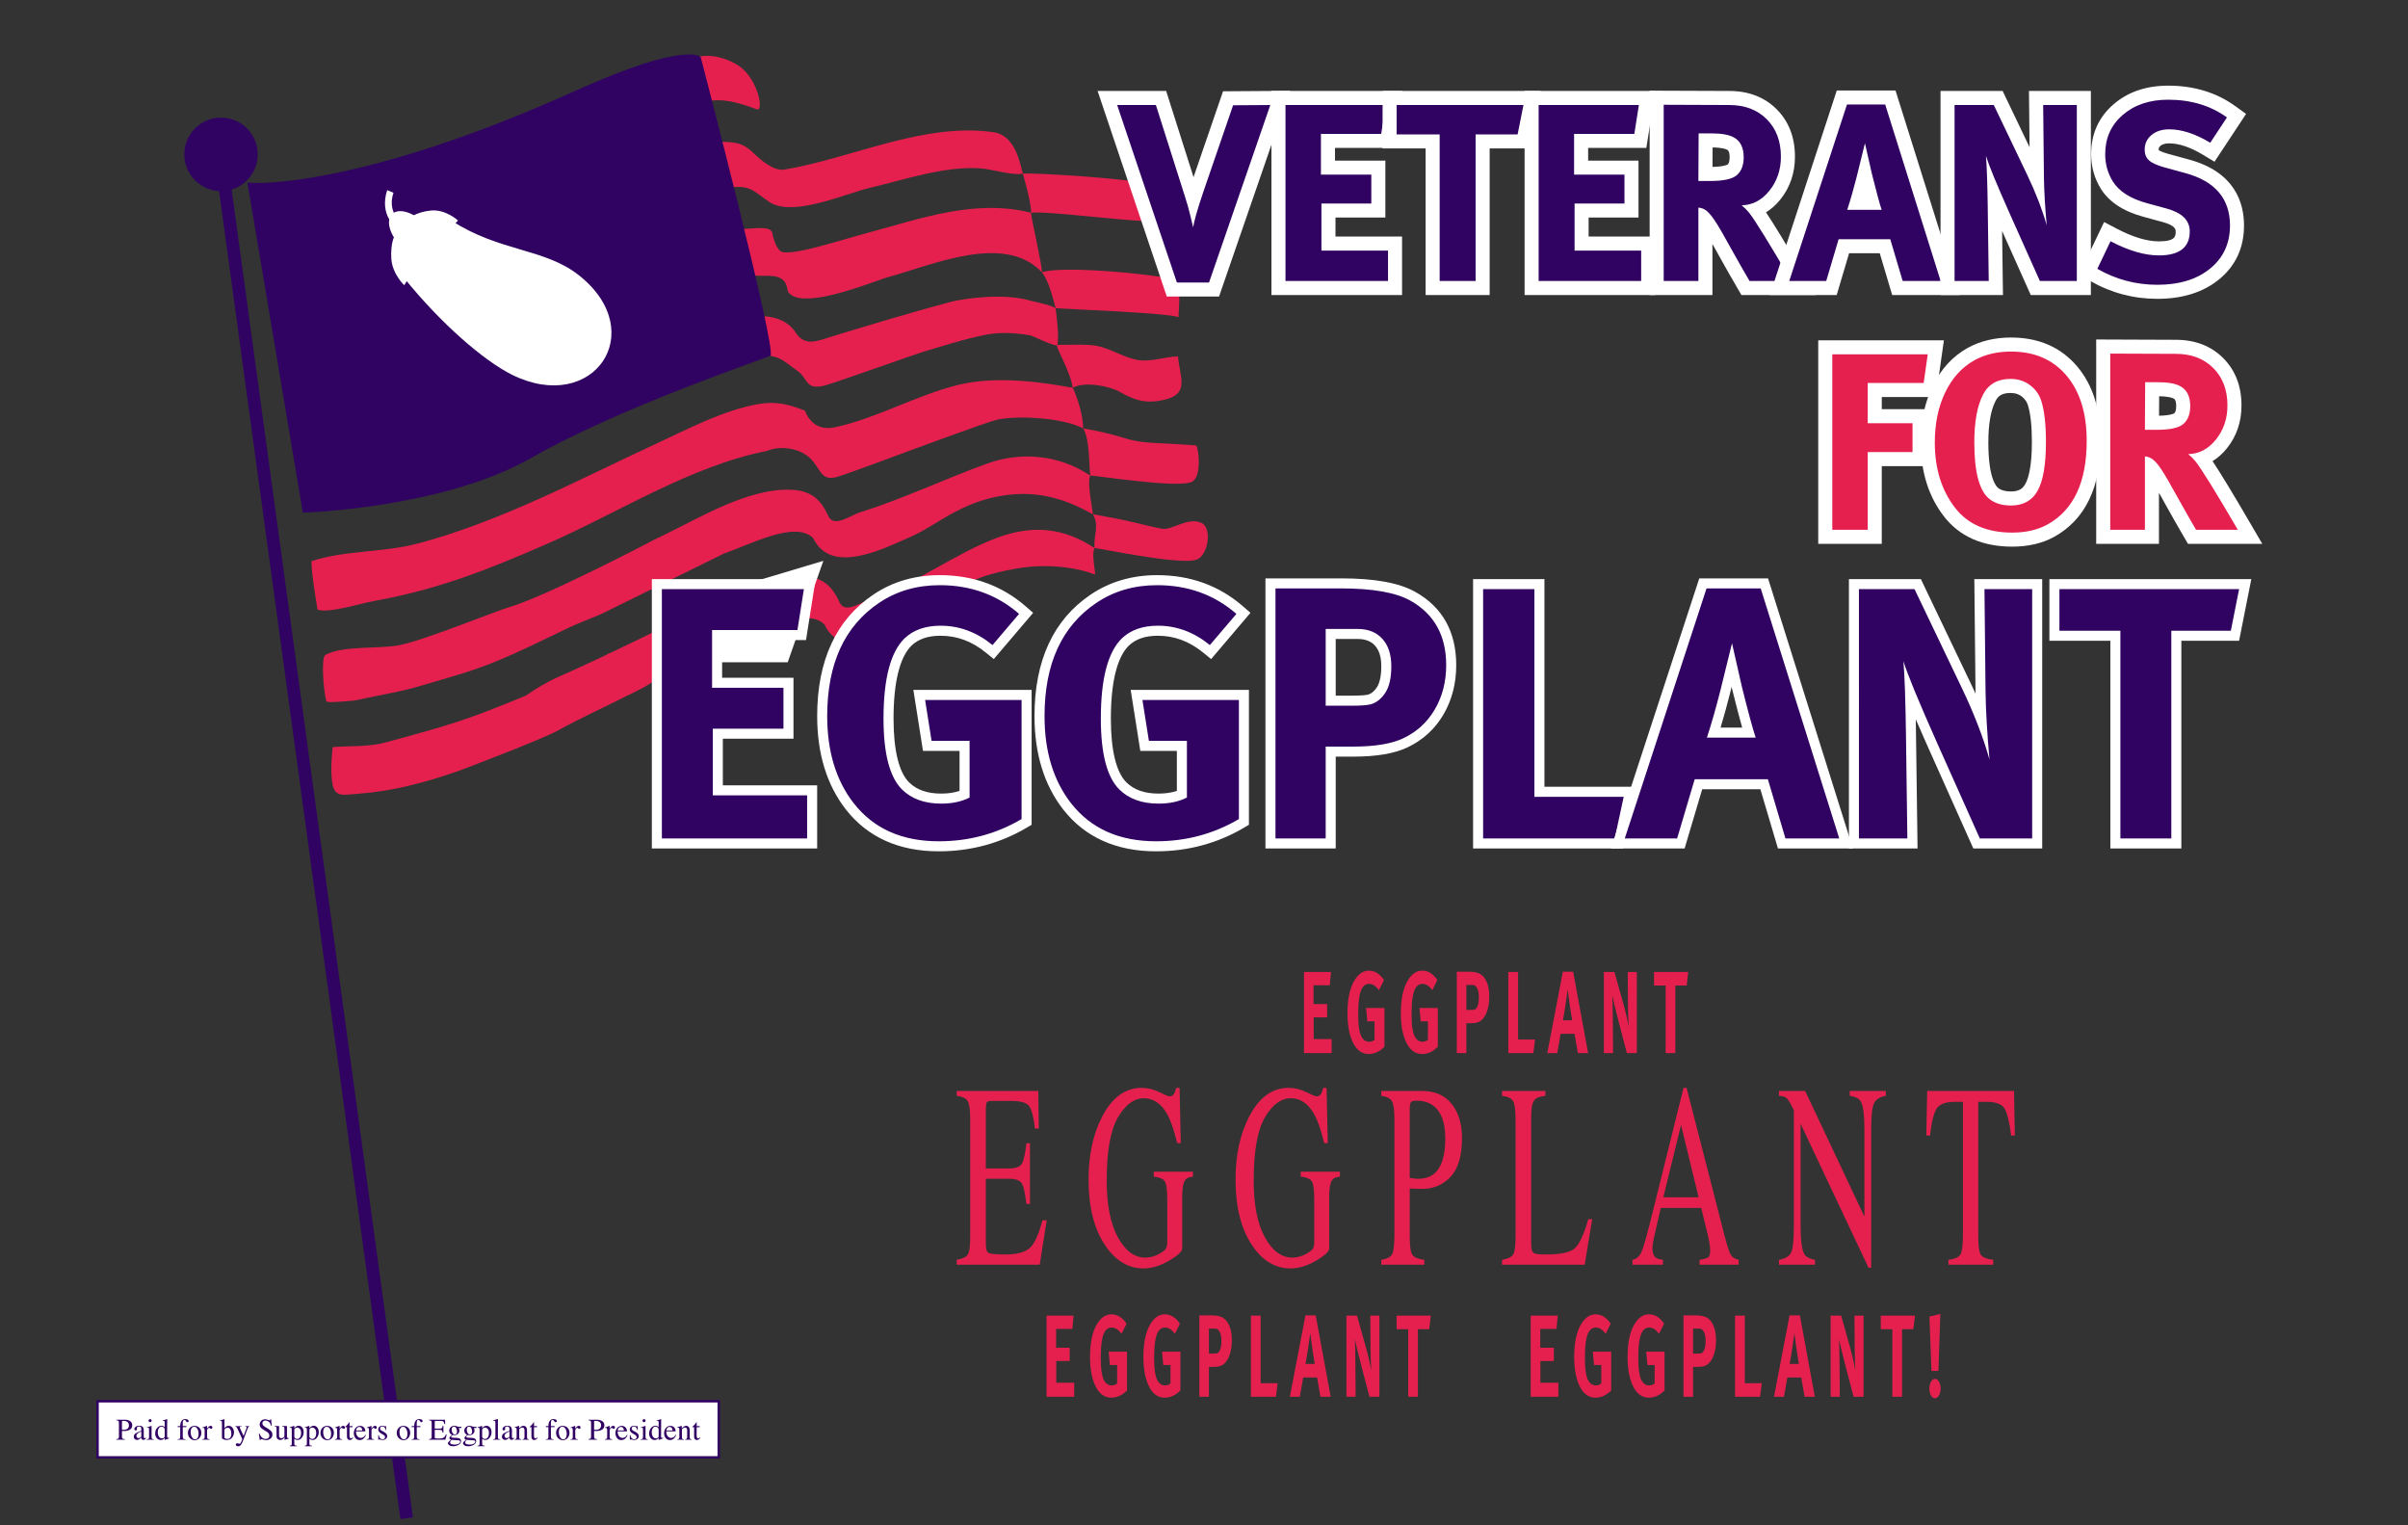 <?xml version="1.0" encoding="utf-8"?>
<!-- Generator: Adobe Illustrator 16.0.4, SVG Export Plug-In . SVG Version: 6.00 Build 0)  -->
<!DOCTYPE svg PUBLIC "-//W3C//DTD SVG 1.1//EN" "http://www.w3.org/Graphics/SVG/1.1/DTD/svg11.dtd">
<svg version="1.1" id="Layer_1" xmlns="http://www.w3.org/2000/svg" xmlns:xlink="http://www.w3.org/1999/xlink" x="0px" y="0px"
	 width="1200px" height="760px" viewBox="0 0 1200 760" enable-background="new 0 0 1200 760" xml:space="preserve">
<rect x="0" y="0" width="1200" height="760" fill="#333333" stroke="none"/>
<g id="Layer_1_1_">
	<path fill="#E6204E" d="M491.884,231.001c-21.169,7.651-42.128,17.676-63.519,24.354c-4.55,1.419-12.775,7.778-15.579,1.774
		c-3.894-8.605-8.792-12.813-19.05-13.123c-20.911-0.63-44.611,13.679-62.699,22.493c-1.291,0.629-4.999,2.286-8.173,4.07
		c0,0-51.312,26.815-69.147,31.952c-6.593,1.899-42.323,16.562-54.9,18.976c-10.184,1.956-27.944,0.005-36.724,4.854
		c-2.071,1.144-0.982,17.411,0.525,23.026c0.241,0.899,7.942,0.166,13.661-0.302l17.755-3.608
		c5.838-1.151,10.893-2.344,16.792-4.106c12.303-3.674,23.281-6.529,35.296-11.388c12.839-5.191,24.648-11.184,37.087-17.124
		c5.195-2.48,10.834-4.511,16.24-6.868l0.001,0.029l61.426-30.253c13.105-4.49,35.437-16.578,44.394-7.62
		c9.021,19.002,35.977,4.779,49.381-1.058c12.4-5.401,26.571-19.468,52.004-20.878c18.587-1.031,32.171,6.984,37.936,10.04
		c0.396,0.21-3.213-16.334-1.25-19.261C528.127,226.793,509.243,224.727,491.884,231.001z"/>
	<g>
		<path fill="#E6204E" d="M595.996,221.955c-1.138-0.278-17.055-1.002-22.271-1.348c-13.854-0.917-12.424-3.455-33.96-7.159
			c3.453,5.652,2.771,17.854,3.579,23.53c0.493-0.411,42.024,6.275,50.212,3.272C599.408,238.105,597.155,222.238,595.996,221.955z"
			/>
		<path fill="#E6204E" d="M534.532,193.223c-12.261-2.259-36.819-6.429-57.052-1.438c-20.732,5.114-40.283,16.495-61.118,21.048
			c-7.315,1.599-12.439-1.29-15.259-8.224c-8-3.171-14.473-4.795-23.03-3.312c-17.346,3.005-34.861,12.261-51.05,19.768
			c-38.786,17.984-77.327,38.711-118.854,49.765c-17.013,4.529-36.539,3.303-52.959,8.792c0.182,7.441,1.902,16.921,3.028,24.127
			c5.609,1.949,20.625-2.932,28.559-4.38c31.924-5.826,55.754-15.314,85.215-28.122c36.296-15.78,71.512-38.882,110.204-46.584
			c6.756-2.791,16.493-1.473,21.808,3.946c5.324,5.433,5.053,11.681,13.954,8.764c4.831-1.583,18.908-6.702,24.036-8.63
			c10.921-4.104,50.073-18.546,54.734-19.597c10.121-2.282,32.831-1.085,43.015,4.303
			C539.775,204.785,534.847,193.28,534.532,193.223z"/>
	</g>
	<path fill="#E6204E" d="M557.838,195.16c8.144,4.667,13.803,6.103,22.725,3.952c12.518-3.016,7.264-11.524,6.485-21.521
		c-6.309,0.103-12.408,2.541-18.76,1.941c-7.38-0.697-14.671-5.98-22.114-7.272c-4.538-0.789-11.674-0.463-19.227-0.417
		c-1.677,0.01,6.614,13.164,7.584,21.379C540.74,189.77,553.261,192.538,557.838,195.16z"/>
	<g>
		<path fill="#E6204E" d="M365.027,93.314c9.285-1.078,11.481,2.779,18.451,7.369c11.693,7.701,37.812-4.252,49.938-7.082
			c17.541-4.091,37.199-10.995,55.411-9.691c5.568,0.4,15.72,3.647,20.867,2.614c-1.479-5.885-3.93-19.113-14.633-20.654
			c-34.815-5.013-70.949,13.149-104.182,18.626c-5.382,0.887-11.947-4.905-15.396-8.25c-5.146-4.991-8.492-5.324-15.548-5.593
			C359.69,78.642,363.025,85.839,365.027,93.314z"/>
		<g>
			<g>
				<path fill="#E6204E" d="M527.535,166.161c0.004,0.018,0.005,0.033,0.009,0.05C527.61,166.301,527.594,166.263,527.535,166.161z"
					/>
				<path fill="#E6204E" d="M526.065,153.581c-2.241-1.672-10.674-3.202-12.882-3.851c-12.661-3.722-32.438-1.2-40.134,0.865
					c-19.655,5.273-39.129,11.192-58.603,17.096c-6.545,1.984-13.2,5.271-17.79-1.812c-4.487-6.926-12.468-8.815-20.244-8.219
					c-1.004,7.474,6.475,12.343,7.494,19.597c6.203,1.222,7.802,3.633,13.056,7.196c6.134,4.16,3.975,10.068,14.002,7.638
					c4.224-1.024,45.232-15.679,49.172-16.837c10.387-3.054,20.603-6.417,31.464-8.533c6.952-1.354,14.995-0.825,21.968,0.392
					c0.851,0.147,13.084,6.186,13.378,4.729C527.899,167.125,526.527,157.913,526.065,153.581z"/>
			</g>
			<path fill="#E6204E" d="M519.225,135.684c3.295,3.977,5.269,12.057,6.842,17.897c7.366,0.53,54.25,2.202,61.222,4.407
				c0.624-10.123,0.804-15.532-1.854-18.411C583.613,137.61,530.81,131.791,519.225,135.684z"/>
		</g>
		<g>
			<path fill="#E6204E" d="M433.017,115.849c-14.333,3.826-37.749,11.643-43.467,9.608c-1.87-0.666-3.929-4.981-4.65-9.286
				c-0.728-4.32-11.451-1.734-16.41-2.113c-0.111,6.824,3.042,12.046,4.045,18.554c-3.152,6.615,7.754,4.196,13.134,4.991
				c7.246,1.072,6.356,6.762,7.12,7.865c0.764,1.105,1.894,1.892,3.31,2.417c11.244,4.17,40.456-8.187,46.651-9.859
				c21.625-5.834,57.807-22.241,76.476-2.343c0.364-2.562-5.375-26.99-5.416-29.668C485.818,98.923,458.222,109.119,433.017,115.849
				z"/>
			<path fill="#E6204E" d="M568.682,91.217c-6.055-2.186-52.898-5.237-58.987-4.693c0,0,4.292,14.227,4.155,19.54
				c6.244-1.394,57.742,5.564,62.377,3.904C573.71,103.718,571.198,97.467,568.682,91.217z"/>
		</g>
		<path fill="#E6204E" d="M377.114,54.485c3.514,1.363,1.069-13.545-7.704-20.79c-2.863-2.363-12.81-7.759-22.3-5.181
			c1.396,7.499,4.6,14.479,7.298,21.602C355.987,50.163,361.602,48.47,377.114,54.485z"/>
		<path fill="#E6204E" d="M497.492,267.727c-21.169,7.652-42.129,23.987-63.52,30.664c-4.55,1.42-12.775,7.778-15.579,1.773
			c-3.892-8.605-8.792-12.813-19.05-13.123c-20.91-0.63-44.61,13.679-62.699,22.493c-1.291,0.629-4.998,2.285-8.173,4.071
			c0,0-11.422,5.602-24.275,11.712c-0.426,0.05-1.245,0.46-2.755,1.307c-8.069,3.82-16.416,7.697-22.658,10.413
			c-6.331,2.756-11.741,6.075-16.559,9.466c-6.931,2.941-13.954,5.706-21.129,8.456c-16.472,6.312-32.339,10.43-49.297,15.057
			c-8.106,2.211-17.621,1.531-26.035,2.24c-0.535,5.793-0.979,10.771-0.34,16.577c0.973,8.85,5.025,7.242,13.061,6.659
			c16.88-1.225,32.675-5.401,48.887-10.961c3.615-1.24,42.773-16.259,49.949-20.195c12.634-6.93,23.791-11.891,34.574-17.4
			c2.176-1.11,11.587-5.215,15.324-8.805l39.269-19.34c13.105-4.491,35.437-16.578,44.394-7.621
			c9.02,19.003,30.59,1.919,43.993-3.918c22.104-9.627,19.079-18.346,51.991-24.032c17.311-2.99,32.606,0.504,38.637,3
			c1.014,0.42-1.963-10.171,0-13.097C530.285,262.938,514.851,261.452,497.492,267.727z"/>
	</g>
	<path fill="#E6204E" d="M598.749,260.542c-6.817-3.142-14.65,3.854-19.788,2.89c-9.111-1.709-12.802-3.484-34.338-7.188
		c3.454,5.652,0.072,11.203,0.878,16.88c0.491-0.411,42.62,8.716,50.807,5.714C602.161,276.693,604.159,263.036,598.749,260.542z"/>
</g>
<g id="Layer_5">
	<polygon fill="#FFFFFF" points="410.296,279.445 352.786,296.65 352.786,329.987 392.542,329.987 	"/>
</g>
<g id="Layer_2">
	
		<line fill="none" stroke="#300362" stroke-width="6.308" stroke-miterlimit="10" x1="110.143" y1="79.019" x2="202.658" y2="756.472"/>
	<circle fill="#300362" cx="110.143" cy="76.914" r="18.313"/>
	<path fill="#300362" d="M123.279,90.91c0,0,0.807,0.1,2.412,0.185c11.769,0.62,65.061-2.587,160.907-45.807
		c56.106-25.301,62.618-16.773,62.618-16.773s38.356,146.964,34.693,148.744c-3.664,1.778-74.565,25.468-119.017,50.835
		c-44.453,25.369-113.969,27.341-113.969,27.341"/>
</g>
<g id="Layer_4">
	<g>
		<g>
			<g>
				<path fill="#FFFFFF" d="M288.876,137.458c-17.281-13.922-39.564-11.77-63.892-27.531c-14.677-9.478-31.617,18.519-23.473,28.729
					c18.218,22.538,39.41,40.965,53.675,48.08C295.627,206.73,323.878,165.598,288.876,137.458"/>
			</g>
			<path opacity="0.15" fill="#FFFFFF" enable-background="new    " d="M206.833,141.412c3.084-5.578,0.409-13.252,0.409-13.252
				s3.854,3.05,8.443,2.134l-1.244-8.149c0,0,6.938-1.573,11.64-9.573l-20.704,3.365l-4.816,13.175L206.833,141.412"/>
			<g>
				<path fill="#FFFFFF" d="M202.848,112.814l-1.066,3.266c-4.991-2.059-12.843-8.89-8.835-21.332l3.12,1.288
					C192.389,107.265,201.782,112.262,202.848,112.814"/>
				<path fill="#FFFFFF" d="M215.765,117.301c7.122-0.657,12.448-7.445,12.448-7.445s-6.09-5.657-13.395-4.963
					c-7.122,0.656-12.777,3.883-12.485,7.261C202.662,115.713,208.644,117.957,215.765,117.301"/>
				<path fill="#FFFFFF" d="M195.02,129.071c0.546,7.525,6.416,13.035,6.416,13.035s4.813-6.495,4.267-14.02
					c-0.547-7.527-3.407-13.254-6.417-13.036C196.311,115.454,194.51,121.73,195.02,129.071"/>
			</g>
			<path fill="#FFFFFF" d="M200.822,123.715c5.87,5.509,15.783,3.533,15.783,3.533s0.116-10.902-5.791-16.595
				c-5.87-5.51-13.063-7.129-15.781-3.534C192.129,110.753,194.732,118.058,200.822,123.715"/>
		</g>
	</g>
</g>
<g id="Layer_6">
	<g>
		<g>
			<path fill="#300362" d="M583.977,144.259l-32.129-95.433h26.734l15.283,48.108c0.27,0.81,0.542,1.671,0.815,2.581
				c0.5-1.561,1.041-3.191,1.618-4.885l15.696-45.66l25.971-0.177l-32.957,95.467L583.977,144.259L583.977,144.259z"/>
			<path fill="#FFFFFF" d="M633.042,52.326l-30.528,88.433h-16.021L556.72,52.326h19.303l14.507,45.667
				c0.925,2.775,1.849,6.055,2.774,9.84c0.42,1.766,0.841,3.576,1.263,5.424c0.42-2.097,0.924-4.196,1.514-6.294
				c0.925-3.272,2.102-7.007,3.532-11.206l14.887-43.306L633.042,52.326 M642.887,45.259l-9.893,0.067l-18.544,0.126l-4.96,0.034
				l-1.612,4.691l-13.094,38.092l-12.091-38.062l-1.551-4.881h-5.12H556.72h-9.743l3.108,9.233l29.772,88.433l1.604,4.767h5.029
				h16.021h4.989l1.628-4.716l30.528-88.433L642.887,45.259L642.887,45.259z"/>
		</g>
		<g>
			<polygon fill="#300362" points="637.11,143.502 637.11,48.826 694.663,48.826 691.288,70.208 661.771,70.208 661.771,83.518 
				686.877,83.518 686.877,104.899 662.024,104.899 662.024,121.364 695.203,121.364 695.203,143.502 			"/>
			<path fill="#FFFFFF" d="M690.567,52.326l-2.271,14.381h-30.023v20.311h25.104v14.381h-24.853v23.465h33.179v15.138H640.61V52.326
				H690.567 M698.759,45.326h-8.19H640.61h-7v7v87.676v7h7h51.093h7v-7v-15.138v-7h-7h-26.179v-9.465h17.853h7v-7V87.018v-7h-7
				h-18.104v-6.311h23.023h5.981l0.933-5.908l2.271-14.381L698.759,45.326L698.759,45.326z"/>
		</g>
		<g>
			<polygon fill="#300362" points="713.938,143.502 713.938,70.46 692.492,70.46 692.492,48.826 763.457,48.826 759.168,70.46 
				738.854,70.46 738.854,143.502 			"/>
			<path fill="#FFFFFF" d="M759.195,52.326l-2.901,14.634h-20.94v73.042h-17.914V66.96h-21.446V52.326H759.195 M767.72,45.326
				h-8.523h-63.203h-7v7V66.96v7h7h14.446v66.042v7h7h17.913h7v-7V73.96h13.941h5.748l1.118-5.639l2.9-14.634L767.72,45.326
				L767.72,45.326z"/>
		</g>
		<g>
			<polygon fill="#300362" points="763.264,143.502 763.264,48.826 820.816,48.826 817.441,70.208 787.926,70.208 787.926,83.518 
				813.03,83.518 813.03,104.899 788.178,104.899 788.178,121.364 821.356,121.364 821.356,143.502 			"/>
			<path fill="#FFFFFF" d="M816.721,52.326l-2.271,14.381h-30.024v20.311h25.104v14.381h-24.854v23.465h33.18v15.138h-51.094V52.326
				H816.721 M824.912,45.326h-8.191h-49.957h-7v7v87.676v7h7h51.094h7v-7v-15.138v-7h-7h-26.18v-9.465h17.854h7v-7V87.018v-7h-7
				h-18.104v-6.311h23.024h5.98l0.934-5.908l2.271-14.381L824.912,45.326L824.912,45.326z"/>
		</g>
		<g>
			<path fill="#300362" d="M869.841,143.502l-1.013-1.736c-2.923-5.006-5.694-9.867-8.237-14.446
				c-4.314-7.881-7.418-13.217-9.229-15.875c-0.559-0.818-1.056-1.478-1.493-2.01v34.067h-24.283V48.686l36.188,0.14
				c8.646,0,15.762,2.722,21.132,8.089c5.368,5.371,8.09,12.485,8.09,21.146c0,7.349-2.191,13.796-6.515,19.163
				c-2.801,3.477-6.009,5.904-9.589,7.265c3.486,4.683,10.298,15.739,20.799,33.751l3.067,5.263L869.841,143.502L869.841,143.502z
				 M852.297,86.672c7.872,0,10.314-1.469,10.999-2.101c1.448-1.337,2.152-3.343,2.152-6.132c0-4.685-1.757-6.172-3.079-6.884
				c-1.321-0.752-4.001-1.6-9.694-1.6h-2.7l-0.089,16.717H852.297z"/>
			<path fill="#FFFFFF" d="M829.084,52.2l32.674,0.126c7.736,0,13.96,2.355,18.671,7.064c4.709,4.711,7.064,10.934,7.064,18.67
				c0,6.56-1.914,12.217-5.74,16.968c-3.828,4.752-8.433,7.171-13.812,7.254c1.345,1.094,2.563,2.314,3.657,3.658
				c3.11,3.954,10.135,15.308,21.067,34.062h-20.813c-2.945-5.046-5.679-9.84-8.2-14.381c-4.374-7.989-7.506-13.373-9.398-16.148
				c-1.892-2.775-3.596-4.542-5.108-5.298c-0.843-0.42-1.768-0.672-2.775-0.757v36.584h-17.283V52.2 M846.367,90.172h5.93
				c6.728,0,11.185-1.009,13.372-3.028c2.187-2.018,3.279-4.92,3.279-8.705c0-4.876-1.641-8.2-4.92-9.966
				c-2.355-1.344-6.141-2.019-11.354-2.019h-6.182L846.367,90.172 M822.084,45.172V52.2v87.803v7h7h17.283h7v-7v-18.462
				c1.22,2.144,2.602,4.627,4.144,7.442c2.576,4.639,5.36,9.521,8.294,14.548l2.026,3.471h4.02h20.814h12.184l-6.137-10.526
				c-8.57-14.701-14.723-24.83-18.638-30.681c2.605-1.598,5.001-3.732,7.13-6.376c4.837-6.005,7.289-13.191,7.289-21.359
				c0-9.623-3.066-17.569-9.113-23.619c-6.053-6.049-13.999-9.116-23.622-9.116L829.111,45.2L822.084,45.172L822.084,45.172z
				 M853.404,83.161l0.052-9.7c5.067,0.079,6.797,0.917,7.103,1.092l0.075,0.043l0.076,0.041c0.339,0.182,1.238,0.667,1.238,3.802
				c0,2.478-0.696,3.248-0.984,3.521C860.777,82.078,859.062,83.047,853.404,83.161L853.404,83.161z"/>
		</g>
		<g>
			<path fill="#300362" d="M945.562,143.502l-6.183-20.815h-20.513l-6.183,20.815h-25.855l31.052-94.929h24.156l29.827,94.929
				H945.562z M932.994,101.053c-0.924-3.28-2.076-7.688-3.481-13.312c-0.081-0.345-0.172-0.736-0.272-1.174l-0.628,2.551
				c-1.071,4.226-2.175,8.22-3.298,11.937h7.68V101.053z"/>
			<path fill="#FFFFFF" d="M939.468,52.074l27.628,87.929h-18.923l-6.182-20.815h-25.735l-6.182,20.815h-18.418l28.763-87.929
				H939.468 M920.545,104.553h17.157c-1.011-3.027-2.608-8.914-4.794-17.661c-0.59-2.523-1.768-7.695-3.532-15.517l-4.163,16.905
				C923.699,94.252,922.142,99.677,920.545,104.553 M944.605,45.074h-5.139h-19.049h-5.075l-1.578,4.824l-28.763,87.929
				l-3.001,9.176h9.654h18.418h5.224l1.486-5.007l4.695-15.808h15.287l4.695,15.808l1.486,5.007h5.224h18.923h9.537l-2.859-9.098
				l-27.627-87.929L944.605,45.074L944.605,45.074z"/>
		</g>
		<g>
			<path fill="#300362" d="M1014.278,143.502l-15.939-35.627c-1.608-3.616-3.061-6.919-4.356-9.914
				c0.028,1.45,0.054,2.957,0.076,4.523l0.554,41.018h-24.078V48.826h25.259l17.73,37.06c0.534,1.124,1.055,2.24,1.559,3.35
				c-0.006-0.35-0.012-0.697-0.016-1.041l-0.416-39.369h23.814v94.676H1014.278z"/>
			<path fill="#FFFFFF" d="M1034.965,52.326v87.676h-18.418l-15.013-33.557c-6.479-14.549-10.431-24.137-11.858-28.763
				c0.42,4.963,0.714,13.246,0.883,24.853l0.506,37.467h-17.03V52.326h19.554l16.778,35.07c4.204,8.831,7.398,17.116,9.588,24.852
				c-0.842-9.25-1.306-17.283-1.388-24.095l-0.379-35.827H1034.965 M1041.965,45.326h-7h-16.777h-7.074l0.074,7.074l0.222,20.957
				l-11.507-24.052l-1.903-3.979h-4.411h-19.554h-7v7v87.676v7h7h17.03h7.095l-0.097-7.094l-0.334-24.829l12.43,27.782l1.853,4.141
				h4.537h18.418h7v-7V52.326L1041.965,45.326L1041.965,45.326z"/>
		</g>
		<g>
			<path fill="#300362" d="M1075.081,145.395c-11.25,0-21.896-2.83-31.638-8.41l-2.817-1.614l9.522-19.96l3.218,1.685
				c8.448,4.422,16.009,6.665,22.472,6.665c10.479,0,11.892-4.289,11.892-8.484c0-1.513,0-5.53-8.907-7.979l-9.707-2.648
				c-9.263-2.501-15.778-6.762-19.355-12.664c-2.765-4.573-4.165-9.681-4.165-15.187c0-9.018,3.358-16.488,9.98-22.204
				c6.471-5.586,14.858-8.419,24.932-8.419c12.048,0,22.584,3.193,31.315,9.492l2.723,1.964l-12.025,18.22l-2.877-1.732
				c-6.814-4.104-13.084-6.185-18.631-6.185c-2.798,0-4.953,0.663-6.591,2.027c-1.464,1.221-2.146,2.671-2.146,4.565
				c0,1.669,0.57,2.383,1.001,2.774c0.573,0.522,2.129,1.562,6.152,2.686l10.58,2.896c16.21,4.421,24.779,14.618,24.779,29.49
				c0,9.978-3.766,18.105-11.192,24.159C1096.383,142.413,1086.789,145.395,1075.081,145.395z"/>
			<path fill="#FFFFFF" d="M1080.506,49.677c11.354,0,21.108,2.945,29.268,8.831l-8.325,12.615
				c-7.401-4.457-14.214-6.686-20.438-6.686c-3.617,0-6.561,0.946-8.831,2.838c-2.271,1.893-3.406,4.311-3.406,7.254
				c0,2.271,0.715,4.059,2.146,5.362c1.429,1.305,3.952,2.46,7.569,3.469l10.597,2.901c14.802,4.037,22.203,12.741,22.203,26.114
				c0,8.916-3.302,16.065-9.903,21.446c-6.604,5.383-15.371,8.074-26.303,8.074c-10.682,0-20.647-2.649-29.898-7.947l6.562-13.751
				c8.998,4.711,17.03,7.063,24.095,7.063c10.26,0,15.391-3.993,15.391-11.984c0-5.466-3.827-9.25-11.479-11.354l-9.714-2.649
				c-8.411-2.271-14.173-5.971-17.283-11.102c-2.439-4.037-3.658-8.494-3.658-13.372c0-7.989,2.921-14.508,8.769-19.554
				C1063.706,52.2,1071.253,49.677,1080.506,49.677 M1080.506,42.677c-10.937,0-20.094,3.119-27.219,9.271
				c-7.427,6.41-11.193,14.771-11.193,24.852c0,6.153,1.57,11.871,4.668,16.994c4.064,6.704,11.279,11.492,21.449,14.238
				l9.696,2.645c6.321,1.737,6.321,3.817,6.321,4.6c0,2.336,0,4.984-8.392,4.984c-5.893,0-12.906-2.108-20.848-6.266l-6.438-3.37
				l-3.128,6.557l-6.561,13.751l-2.797,5.861l5.636,3.228c10.278,5.888,21.509,8.873,33.377,8.873
				c12.535,0,22.873-3.246,30.726-9.648c8.281-6.75,12.48-15.791,12.48-26.872c0-11.59-4.747-26.7-27.361-32.867l-10.59-2.899
				c-2.942-0.821-4.157-1.513-4.548-1.777c-0.009-0.073-0.016-0.172-0.016-0.303c0-0.86,0.216-1.316,0.89-1.877
				c0.358-0.3,1.458-1.215,4.349-1.215c4.902,0,10.563,1.912,16.825,5.683l5.754,3.464l3.699-5.605l8.326-12.615l3.698-5.604
				l-5.444-3.929C1104.529,46.093,1093.304,42.677,1080.506,42.677L1080.506,42.677z"/>
		</g>
	</g>
	<g>
		<g>
			<polygon fill="#E6204E" points="909.599,267.482 909.599,173.058 964.689,173.058 961.68,194.313 934.261,194.313 
				934.261,207.372 956.59,207.372 956.59,228.753 934.261,228.753 934.261,267.482 			"/>
			<path fill="#FFFFFF" d="M960.659,176.558l-2.02,14.255h-27.88v20.059h22.329v14.381H930.76v38.729h-17.662v-87.424H960.659
				 M968.721,169.558h-8.062h-47.562h-7v7v87.424v7h7h17.662h7v-7v-31.729h15.329h7v-7v-14.381v-7h-7H937.76v-6.059h20.88h6.078
				l0.854-6.019l2.019-14.255L968.721,169.558L968.721,169.558z"/>
		</g>
		<g>
			<path fill="#E6204E" d="M1002.794,268.87c-13.697,0-24.22-4.616-31.276-13.719c-7.183-9.245-10.825-20.918-10.825-34.692
				c0-9.995,1.88-18.935,5.587-26.57c3.793-7.816,9.184-13.701,16.021-17.491c5.729-3.14,12.405-4.728,19.863-4.728
				c12.71,0,22.904,4.428,30.298,13.16c7.247,8.562,10.922,20.294,10.922,34.873c0,21.793-7.186,36.829-21.354,44.691
				C1016.64,267.365,1010.171,268.87,1002.794,268.87z M1001.911,192.294c-5.097,0-8.441,1.85-10.524,5.821
				c-2.664,5.097-4.016,12.616-4.016,22.343c0,17.21,3.484,23.406,6.407,25.573c2.073,1.556,4.891,2.339,8.386,2.339
				c4.872,0,8.127-1.79,10.243-5.631c2.432-4.416,3.665-11.998,3.665-22.533c0-8.269-0.711-14.753-2.113-19.273
				c-0.664-2.188-1.855-4.017-3.648-5.611C1008.01,193.286,1005.26,192.294,1001.911,192.294z"/>
			<path fill="#FFFFFF" d="M1002.164,175.17c11.688,0,20.896,3.974,27.627,11.921c6.729,7.948,10.093,18.819,10.093,32.611
				c0,20.521-6.519,34.398-19.554,41.63c-4.879,2.691-10.725,4.037-17.536,4.037c-12.615,0-22.12-4.12-28.51-12.363
				c-6.729-8.662-10.093-19.511-10.093-32.548c0-9.503,1.744-17.851,5.234-25.042c3.489-7.19,8.346-12.509,14.57-15.958
				C989.211,176.601,995.268,175.17,1002.164,175.17 M1002.164,251.871c6.138,0,10.575-2.479,13.309-7.443
				c2.732-4.961,4.101-13.035,4.101-24.222c0-8.661-0.757-15.432-2.271-20.311c-0.842-2.775-2.396-5.172-4.667-7.19
				c-2.945-2.606-6.519-3.911-10.724-3.911c-6.394,0-10.935,2.566-13.624,7.695c-2.945,5.636-4.416,13.625-4.416,23.969
				c0,15.056,2.605,24.517,7.822,28.385C994.384,250.862,997.874,251.871,1002.164,251.871 M1002.164,168.17
				c-8.053,0-15.297,1.733-21.532,5.151c-7.509,4.161-13.389,10.562-17.503,19.04c-3.939,8.115-5.938,17.569-5.938,28.098
				c0,14.57,3.891,26.965,11.564,36.842c7.748,9.997,19.202,15.068,34.037,15.068c7.977,0,15.013-1.651,20.917-4.908
				c15.382-8.534,23.173-24.6,23.173-47.76c0-15.429-3.953-27.923-11.75-37.133C1027.043,173.014,1015.951,168.17,1002.164,168.17
				L1002.164,168.17z M1002.164,244.871c-2.722,0-4.831-0.547-6.271-1.627c-1.201-0.892-5.021-5.099-5.021-22.785
				c0-9.157,1.218-16.131,3.62-20.727c1.069-2.041,2.714-3.938,7.42-3.938c2.491,0,4.425,0.685,6.085,2.154
				c1.286,1.143,2.143,2.448,2.607,3.979c1.311,4.226,1.969,10.362,1.969,18.279c0,12.379-1.758,18.168-3.231,20.845
				C1008.248,243.035,1006.623,244.871,1002.164,244.871L1002.164,244.871z"/>
		</g>
		<g>
			<path fill="#E6204E" d="M1092.371,267.482l-1.013-1.736c-2.923-5.007-5.694-9.867-8.237-14.446
				c-4.315-7.881-7.417-13.216-9.23-15.875c-0.558-0.818-1.055-1.478-1.492-2.01v34.067h-24.283v-94.816l36.188,0.14
				c8.647,0,15.762,2.722,21.132,8.089c5.368,5.371,8.091,12.485,8.091,21.146c0,7.349-2.191,13.796-6.516,19.163
				c-2.8,3.477-6.008,5.904-9.588,7.265c3.486,4.683,10.297,15.739,20.798,33.751l3.068,5.263L1092.371,267.482L1092.371,267.482z
				 M1074.827,210.651c7.872,0,10.313-1.469,10.999-2.101c1.448-1.337,2.152-3.343,2.152-6.132c0-4.685-1.758-6.172-3.079-6.884
				c-1.321-0.752-4.001-1.6-9.694-1.6h-2.7l-0.089,16.717H1074.827z"/>
			<path fill="#FFFFFF" d="M1051.614,176.179l32.674,0.126c7.735,0,13.96,2.355,18.671,7.064c4.709,4.711,7.064,10.934,7.064,18.67
				c0,6.56-1.914,12.217-5.74,16.968c-3.828,4.752-8.434,7.171-13.813,7.254c1.345,1.094,2.564,2.314,3.658,3.658
				c3.11,3.954,10.134,15.308,21.067,34.062h-20.814c-2.945-5.046-5.678-9.84-8.2-14.381c-4.374-7.989-7.506-13.373-9.397-16.148
				c-1.893-2.775-3.596-4.542-5.109-5.298c-0.842-0.42-1.767-0.672-2.774-0.757v36.584h-17.283v-87.802 M1068.896,214.151h5.931
				c6.727,0,11.184-1.009,13.372-3.028c2.186-2.018,3.279-4.92,3.279-8.705c0-4.876-1.641-8.2-4.921-9.966
				c-2.354-1.344-6.14-2.019-11.354-2.019h-6.183L1068.896,214.151 M1044.614,169.152v7.027v87.803v7h7h17.282h7v-7V245.52
				c1.221,2.144,2.603,4.627,4.145,7.442c2.576,4.639,5.359,9.521,8.294,14.548l2.026,3.471h4.02h20.814h12.184l-6.137-10.526
				c-8.57-14.701-14.724-24.83-18.639-30.681c2.606-1.598,5.002-3.732,7.131-6.376c4.837-6.005,7.289-13.191,7.289-21.359
				c0-9.623-3.066-17.569-9.113-23.619c-6.053-6.049-13.999-9.116-23.622-9.116l-32.646-0.126L1044.614,169.152L1044.614,169.152z
				 M1075.936,207.141l0.052-9.7c5.066,0.079,6.797,0.917,7.103,1.092l0.075,0.043l0.076,0.041c0.339,0.182,1.238,0.667,1.238,3.802
				c0,2.478-0.696,3.248-0.984,3.521C1083.308,206.058,1081.594,207.027,1075.936,207.141L1075.936,207.141z"/>
		</g>
	</g>
	<g>
		<g>
			<polygon fill="#300362" points="327.34,420.245 327.34,291.036 403.538,291.036 399.532,316.41 357.361,316.41 357.361,340.184 
				392.925,340.184 392.925,365.557 357.718,365.557 357.718,393.798 404.721,393.798 404.721,420.245 			"/>
			<path fill="#FFFFFF" d="M400.612,293.536l-3.218,20.374H354.86v28.773h35.563v20.374h-35.207v33.241h47.002v21.446h-72.38
				V293.536H400.612 M406.464,288.536h-5.852H329.84h-5v5v124.208v5h5h72.38h5v-5v-21.446v-5h-5h-42.002v-23.241h30.207h5v-5
				v-20.374v-5h-5h-30.563V318.91h37.535h4.271l0.667-4.22l3.217-20.374L406.464,288.536L406.464,288.536z"/>
		</g>
		<g>
			<path fill="#300362" d="M467.81,421.674c-19.071,0-33.984-6.695-44.323-19.902c-9.13-11.718-13.758-26.846-13.758-44.97
				c0-26.857,9.093-46.557,27.024-58.553c9.074-6.09,19.705-9.179,31.593-9.179c15.916,0,29.756,5.017,41.138,14.911l1.866,1.623
				l-16.417,19.3l-1.897-1.553c-7.368-6.029-15.555-9.085-24.331-9.085c-6.907,0-12.191,1.822-16.153,5.571
				c-6.472,6.251-9.763,19.115-9.763,38.217c0,16.736,2.875,28.042,8.544,33.601c4.312,4.208,10.115,6.255,17.729,6.255
				c4.433,0,8.332-0.713,11.619-2.122v-24.153H462.1l-4.006-25.374h53.5v63.262l-1.229,0.726
				C497.526,417.83,483.208,421.674,467.81,421.674z"/>
			<path fill="#FFFFFF" d="M468.346,291.57c15.37,0,28.534,4.767,39.497,14.297l-13.225,15.548
				c-7.863-6.434-16.503-9.65-25.914-9.65c-7.506,0-13.465,2.086-17.872,6.255c-7.031,6.791-10.544,20.136-10.544,40.033
				c0,17.514,3.097,29.311,9.293,35.387c4.764,4.646,11.259,6.97,19.479,6.97c5.479,0,10.188-1.011,14.119-3.038v-28.237h-18.943
				l-3.218-20.374h48.075v59.334c-12.51,7.39-26.271,11.081-41.284,11.081c-18.349,0-32.468-6.312-42.355-18.943
				c-8.818-11.318-13.226-25.794-13.226-43.428c0-26.093,8.638-44.917,25.914-56.475C446.838,294.491,456.908,291.57,468.346,291.57
				 M468.346,286.57c-12.394,0-23.492,3.232-32.989,9.606c-18.662,12.484-28.128,32.883-28.128,60.626
				c0,18.694,4.806,34.339,14.281,46.501c10.846,13.853,26.42,20.871,46.3,20.871c15.853,0,30.599-3.962,43.827-11.774l2.457-1.451
				v-2.854V348.76v-5h-5h-48.075h-5.852l0.913,5.78l3.217,20.374l0.667,4.22h4.272h13.943v19.933
				c-2.646,0.893-5.701,1.343-9.119,1.343c-6.93,0-12.159-1.815-15.988-5.55c-5.089-4.99-7.785-15.992-7.785-31.807
				c0-18.12,3.111-30.711,8.999-36.418c3.475-3.277,8.189-4.87,14.417-4.87c8.3,0,15.741,2.787,22.748,8.52l3.796,3.106l3.178-3.736
				l13.226-15.548l3.205-3.768l-3.733-3.245C499.274,291.793,484.882,286.57,468.346,286.57L468.346,286.57z"/>
		</g>
		<g>
			<path fill="#300362" d="M576.11,421.674c-19.072,0-33.985-6.695-44.324-19.902c-9.13-11.718-13.757-26.846-13.757-44.97
				c0-26.857,9.092-46.557,27.023-58.553c9.074-6.09,19.705-9.179,31.594-9.179c15.916,0,29.756,5.017,41.137,14.911l1.866,1.623
				l-16.416,19.3l-1.898-1.553c-7.369-6.029-15.555-9.085-24.332-9.085c-6.907,0-12.19,1.822-16.153,5.571
				c-6.472,6.251-9.763,19.115-9.763,38.217c0,16.736,2.875,28.042,8.544,33.601c4.313,4.208,10.115,6.255,17.729,6.255
				c4.432,0,8.332-0.713,11.619-2.122v-24.153h-18.58l-4.007-25.374h53.502v63.262l-1.229,0.726
				C605.826,417.83,591.508,421.674,576.11,421.674z"/>
			<path fill="#FFFFFF" d="M576.646,291.57c15.369,0,28.533,4.767,39.496,14.297l-13.225,15.548
				c-7.864-6.434-16.504-9.65-25.915-9.65c-7.506,0-13.465,2.086-17.872,6.255c-7.031,6.791-10.544,20.136-10.544,40.033
				c0,17.514,3.097,29.311,9.293,35.387c4.765,4.646,11.259,6.97,19.48,6.97c5.479,0,10.187-1.011,14.119-3.038v-28.237h-18.944
				l-3.217-20.374h48.076v59.334c-12.513,7.39-26.272,11.081-41.285,11.081c-18.35,0-32.469-6.312-42.356-18.943
				c-8.817-11.318-13.225-25.794-13.225-43.428c0-26.093,8.637-44.917,25.914-56.475C555.139,294.491,565.208,291.57,576.646,291.57
				 M576.646,286.57c-12.395,0-23.493,3.232-32.99,9.606c-18.662,12.484-28.127,32.883-28.127,60.626
				c0,18.694,4.805,34.339,14.28,46.501c10.846,13.853,26.421,20.871,46.301,20.871c15.852,0,30.597-3.962,43.827-11.774
				l2.457-1.451v-2.854V348.76v-5h-5h-48.075h-5.853l0.913,5.78l3.217,20.374l0.667,4.22h4.272h13.944v19.933
				c-2.646,0.893-5.701,1.343-9.119,1.343c-6.931,0-12.16-1.815-15.989-5.55c-5.089-4.99-7.785-15.992-7.785-31.807
				c0-18.121,3.112-30.713,9-36.419c3.475-3.276,8.19-4.869,14.416-4.869c8.3,0,15.741,2.787,22.749,8.521l3.797,3.106l3.178-3.737
				l13.226-15.548l3.205-3.768l-3.733-3.245C607.574,291.793,593.182,286.57,576.646,286.57L576.646,286.57z"/>
		</g>
		<g>
			<path fill="#300362" d="M633.12,420.245V290.679h35.206c16.307,0,27.986,2.091,35.709,6.394
				c12.712,7.122,19.154,18.679,19.154,34.353c0,8.632-2.01,16.451-5.971,23.242c-3.993,6.847-9.682,12.054-16.904,15.476
				c-6.15,2.889-14.866,4.352-25.912,4.352H663.14v45.751L633.12,420.245L633.12,420.245z M673.688,349.119
				c5.347,0,7.752-0.343,8.826-0.63c2.23-0.65,4.141-2.208,5.785-4.751c1.689-2.612,2.547-6.575,2.547-11.778
				c0-5.167-1.285-9.201-3.817-11.991c-2.508-2.755-5.936-4.095-10.48-4.095h-13.406v33.245H673.688L673.688,349.119z"/>
			<path fill="#FFFFFF" d="M668.326,293.179c15.727,0,27.224,2.027,34.492,6.077c11.912,6.674,17.871,17.397,17.871,32.169
				c0,8.221-1.877,15.548-5.63,21.982c-3.753,6.434-9.024,11.259-15.815,14.476c-5.839,2.742-14.119,4.111-24.842,4.111H660.64
				v45.751h-25.02V293.179H668.326 M660.641,351.619h13.047c4.526,0,7.686-0.237,9.473-0.715c2.858-0.832,5.271-2.77,7.238-5.808
				c1.966-3.038,2.947-7.417,2.947-13.136c0-5.836-1.49-10.394-4.468-13.672c-2.979-3.275-7.09-4.915-12.331-4.915h-15.906V351.619
				 M668.326,288.179H635.62h-5v5v124.566v5h5h25.021h5v-5v-40.751h8.763c11.577,0,20.396-1.5,26.967-4.585
				c7.703-3.649,13.758-9.192,18.011-16.483c4.188-7.177,6.311-15.421,6.311-24.501c0-16.646-6.873-28.937-20.429-36.531
				C697.148,290.373,685.07,288.179,668.326,288.179L668.326,288.179z M665.641,318.374h10.906c3.802,0,6.625,1.073,8.633,3.279
				c2.13,2.345,3.166,5.717,3.166,10.307c0,4.646-0.742,8.25-2.146,10.419c-1.29,1.994-2.725,3.208-4.381,3.707
				c-0.671,0.17-2.732,0.532-8.131,0.532h-8.048V318.374L665.641,318.374z"/>
		</g>
		<g>
			<polygon fill="#300362" points="736.596,420.245 736.596,291.036 767.152,291.036 767.152,394.514 812.249,394.514 
				806.704,420.245 			"/>
			<path fill="#FFFFFF" d="M764.652,293.536v103.478h44.501l-4.469,20.731h-65.59V293.536H764.652 M769.652,288.536h-5h-25.558h-5v5
				v124.208v5h5h65.59h4.037l0.852-3.947l4.468-20.73l1.305-6.053h-6.191h-39.501v-98.479L769.652,288.536L769.652,288.536z"/>
		</g>
		<g>
			<path fill="#300362" d="M887.889,420.245l-8.758-29.488h-32.728l-8.758,29.488H806.24l42.383-129.566h30.634l40.711,129.566
				H887.889z M871.521,365.025c-1.426-4.797-3.375-12.141-5.817-21.914c-0.538-2.304-1.423-6.168-2.681-11.715l-3.367,13.673
				c-1.816,7.166-3.699,13.858-5.614,19.957L871.521,365.025L871.521,365.025z"/>
			<path fill="#FFFFFF" d="M877.422,293.179l39.141,124.566h-26.809l-8.758-29.488h-36.458l-8.757,29.488h-26.094l40.747-124.566
				H877.422 M850.614,367.525h24.306c-1.43-4.289-3.693-12.627-6.791-25.02c-0.835-3.575-2.502-10.902-5.004-21.982l-5.896,23.948
				C855.083,352.932,852.877,360.617,850.614,367.525 M881.092,288.179h-3.67h-26.986h-3.625l-1.127,3.445L804.938,416.19
				l-2.146,6.555h6.896h26.094h3.73l1.062-3.577l7.695-25.912h28.995l7.695,25.912l1.062,3.577h3.729h26.808h6.812l-2.042-6.499
				L882.19,291.68L881.092,288.179L881.092,288.179z M857.427,362.525c1.584-5.244,3.141-10.878,4.647-16.826l0.855-3.476
				c0.121,0.526,0.231,0.999,0.329,1.419l0.009,0.038l0.011,0.037c1.981,7.936,3.61,14.166,4.917,18.808H857.427L857.427,362.525z"
				/>
		</g>
		<g>
			<path fill="#300362" d="M984.997,420.245l-21.93-49.018c-4.671-10.492-8.392-19.099-11.199-25.919
				c0.181,5.513,0.325,11.962,0.433,19.321l0.749,55.616h-29.161V291.036h31.776l24.449,51.104
				c2.756,5.787,5.221,11.446,7.385,16.947c-0.293-5.314-0.468-10.247-0.522-14.766l-0.562-53.286h28.795v129.208h-30.213V420.245z"
				/>
			<path fill="#FFFFFF" d="M1012.709,293.536v124.208h-26.092l-21.269-47.539c-9.176-20.611-14.774-34.194-16.8-40.748
				c0.596,7.031,1.012,18.765,1.251,35.207l0.715,53.079h-24.127V293.536h27.701l23.771,49.684
				c5.957,12.51,10.482,24.247,13.583,35.207c-1.192-13.104-1.85-24.484-1.966-34.135l-0.537-50.756H1012.709 M1017.709,288.536h-5
				h-23.77h-5.053l0.053,5.053l0.537,50.756c0.006,0.424,0.012,0.85,0.019,1.281c-0.688-1.51-1.394-3.028-2.121-4.555
				l-23.772-49.692l-1.36-2.842h-3.15H926.39h-5v5v124.208v5h5h24.128h5.066l-0.066-5.067l-0.716-53.079
				c-0.032-2.151-0.065-4.218-0.104-6.202c1.812,4.19,3.84,8.8,6.085,13.843l21.271,47.547l1.324,2.958h3.24h26.092h5v-5V293.536
				L1017.709,288.536L1017.709,288.536z"/>
		</g>
		<g>
			<polygon fill="#300362" points="1054.173,420.245 1054.173,316.768 1023.791,316.768 1023.791,291.036 1118.872,291.036 
				1113.771,316.768 1084.551,316.768 1084.551,420.245 			"/>
			<path fill="#FFFFFF" d="M1115.828,293.536l-4.11,20.731h-29.667v103.477h-25.378V314.268h-30.382v-20.731L1115.828,293.536
				 M1121.917,288.536h-6.089h-89.537h-5v5v20.731v5h5h25.382v98.477v5h5h25.378h5v-5v-98.477h24.667h4.106l0.798-4.027l4.11-20.731
				L1121.917,288.536L1121.917,288.536z"/>
		</g>
	</g>
	<g>
		<g enable-background="new    ">
			<path fill="#E6204E" d="M649.826,524.703v-40.421h13.469l-0.612,6.63h-8.095v9.364h6.769v6.63h-6.7v10.817h8.945v6.979H649.826z"
				/>
			<path fill="#E6204E" d="M682.172,483.643c2.925,0,5.43,1.551,7.517,4.652l-2.517,5.061c-1.497-2.094-3.141-3.141-4.932-3.141
				c-1.429,0-2.562,0.679-3.401,2.035c-1.338,2.21-2.007,6.553-2.007,13.028c0,5.699,0.589,9.538,1.769,11.515
				c0.906,1.513,2.143,2.269,3.707,2.269c1.043,0,1.938-0.329,2.688-0.988v-9.189h-3.605l-0.612-6.63h9.149v19.309
				c-2.381,2.404-5,3.605-7.857,3.605c-3.491,0-6.179-2.055-8.061-6.164c-1.678-3.684-2.517-8.395-2.517-14.133
				c0-8.491,1.644-14.617,4.932-18.379C678.079,484.593,679.995,483.643,682.172,483.643z"/>
			<path fill="#E6204E" d="M708.769,483.643c2.925,0,5.43,1.551,7.517,4.652l-2.517,5.061c-1.497-2.094-3.141-3.141-4.932-3.141
				c-1.429,0-2.562,0.679-3.401,2.035c-1.338,2.21-2.007,6.553-2.007,13.028c0,5.699,0.589,9.538,1.769,11.515
				c0.906,1.513,2.143,2.269,3.707,2.269c1.043,0,1.938-0.329,2.688-0.988v-9.189h-3.605l-0.612-6.63h9.149v19.309
				c-2.381,2.404-5,3.605-7.857,3.605c-3.491,0-6.179-2.055-8.061-6.164c-1.678-3.684-2.517-8.395-2.517-14.133
				c0-8.491,1.644-14.617,4.932-18.379C704.676,484.593,706.592,483.643,708.769,483.643z"/>
			<path fill="#E6204E" d="M725.978,524.703v-40.537h6.225c2.993,0,5.181,0.66,6.564,1.978c2.267,2.172,3.401,5.661,3.401,10.469
				c0,2.675-0.357,5.06-1.072,7.153c-0.714,2.094-1.717,3.664-3.01,4.711c-1.111,0.893-2.687,1.338-4.728,1.338h-2.619v14.889
				H725.978z M733.767,490.738h-3.027v12.446h2.483c0.861,0,1.462-0.078,1.803-0.233c0.544-0.271,1.003-0.901,1.377-1.89
				c0.374-0.989,0.562-2.414,0.562-4.275c0-1.898-0.284-3.382-0.851-4.448S734.764,490.738,733.767,490.738z"/>
			<path fill="#E6204E" d="M751.656,524.703v-40.421h4.864v33.675h8.469l-0.851,6.746H751.656z"/>
			<path fill="#E6204E" d="M771.076,524.703l7.755-40.537h5.136l7.448,40.537h-5.102l-1.666-9.597h-6.938l-1.667,9.597H771.076z
				 M780.123,500.857c-0.407,2.754-0.827,5.255-1.258,7.503h4.625c-0.271-1.396-0.703-4.109-1.292-8.143
				c-0.159-1.163-0.477-3.548-0.952-7.153L780.123,500.857z"/>
			<path fill="#E6204E" d="M799.271,524.703v-40.421h5.271l4.523,16.168c1.134,4.071,1.995,7.891,2.585,11.458
				c-0.227-4.265-0.352-7.968-0.374-11.108l-0.102-16.518h4.523v40.421h-4.966l-4.048-15.471c-1.746-6.707-2.812-11.127-3.196-13.26
				c0.113,2.288,0.192,6.106,0.237,11.457l0.137,17.273H799.271z"/>
			<path fill="#E6204E" d="M824.271,491.029v-6.747h17.04l-0.782,6.747h-5.646v33.674h-4.829v-33.674H824.271z"/>
		</g>
	</g>
	
		<rect x="48.62" y="698.188" fill="#FFFFFF" stroke="#300063" stroke-width="1.187" stroke-miterlimit="10" width="309.552" height="27.944"/>
	<g>
		<g>
			<g>
				<g enable-background="new    ">
					<path fill="#E6204E" d="M521.537,695.938v-40.421h13.469l-0.612,6.63h-8.095v9.364h6.769v6.63h-6.7v10.817h8.945v6.979H521.537
						z"/>
					<path fill="#E6204E" d="M553.883,654.878c2.925,0,5.43,1.551,7.517,4.652l-2.517,5.061c-1.497-2.094-3.141-3.141-4.932-3.141
						c-1.429,0-2.562,0.679-3.401,2.035c-1.338,2.21-2.007,6.553-2.007,13.028c0,5.699,0.589,9.538,1.769,11.515
						c0.906,1.513,2.143,2.269,3.707,2.269c1.043,0,1.938-0.329,2.688-0.988v-9.189h-3.605l-0.612-6.63h9.149v19.309
						c-2.381,2.404-5,3.605-7.857,3.605c-3.491,0-6.179-2.055-8.061-6.164c-1.678-3.684-2.517-8.395-2.517-14.133
						c0-8.491,1.644-14.617,4.932-18.379C549.79,655.828,551.706,654.878,553.883,654.878z"/>
					<path fill="#E6204E" d="M580.479,654.878c2.925,0,5.43,1.551,7.517,4.652l-2.517,5.061c-1.497-2.094-3.141-3.141-4.932-3.141
						c-1.429,0-2.562,0.679-3.401,2.035c-1.338,2.21-2.007,6.553-2.007,13.028c0,5.699,0.589,9.538,1.769,11.515
						c0.906,1.513,2.143,2.269,3.707,2.269c1.043,0,1.938-0.329,2.688-0.988v-9.189h-3.605l-0.612-6.63h9.149v19.309
						c-2.381,2.404-5,3.605-7.857,3.605c-3.491,0-6.179-2.055-8.061-6.164c-1.678-3.684-2.517-8.395-2.517-14.133
						c0-8.491,1.644-14.617,4.932-18.379C576.387,655.828,578.303,654.878,580.479,654.878z"/>
					<path fill="#E6204E" d="M597.688,695.938v-40.537h6.225c2.993,0,5.181,0.66,6.564,1.978c2.267,2.172,3.401,5.661,3.401,10.469
						c0,2.675-0.357,5.06-1.072,7.153c-0.714,2.094-1.717,3.664-3.01,4.711c-1.111,0.893-2.687,1.338-4.728,1.338h-2.619v14.889
						H597.688z M605.478,661.974h-3.027v12.446h2.483c0.861,0,1.462-0.078,1.803-0.233c0.544-0.271,1.003-0.901,1.377-1.89
						c0.374-0.989,0.562-2.414,0.562-4.275c0-1.898-0.284-3.382-0.851-4.448S606.475,661.974,605.478,661.974z"/>
					<path fill="#E6204E" d="M623.367,695.938v-40.421h4.864v33.675h8.469l-0.851,6.746H623.367z"/>
					<path fill="#E6204E" d="M642.787,695.938l7.755-40.537h5.136l7.448,40.537h-5.102l-1.666-9.597h-6.938l-1.667,9.597H642.787z
						 M651.834,672.093c-0.407,2.754-0.827,5.255-1.258,7.503h4.625c-0.271-1.396-0.703-4.109-1.292-8.143
						c-0.159-1.163-0.477-3.548-0.952-7.153L651.834,672.093z"/>
					<path fill="#E6204E" d="M670.982,695.938v-40.421h5.271l4.523,16.168c1.134,4.071,1.995,7.891,2.585,11.458
						c-0.227-4.265-0.352-7.968-0.374-11.108l-0.102-16.518h4.523v40.421h-4.966l-4.048-15.471
						c-1.746-6.707-2.812-11.127-3.196-13.26c0.113,2.288,0.192,6.106,0.237,11.457l0.137,17.273H670.982z"/>
					<path fill="#E6204E" d="M695.981,662.265v-6.747h17.04l-0.782,6.747h-5.646v33.674h-4.829v-33.674H695.981z"/>
				</g>
			</g>
			<g>
				<g enable-background="new    ">
					<path fill="#E6204E" d="M762.811,695.938v-40.421h13.469l-0.612,6.63h-8.095v9.364h6.769v6.63h-6.7v10.817h8.945v6.979H762.811
						z"/>
					<path fill="#E6204E" d="M795.156,654.878c2.925,0,5.43,1.551,7.517,4.652l-2.517,5.061c-1.497-2.094-3.141-3.141-4.932-3.141
						c-1.429,0-2.562,0.679-3.401,2.035c-1.338,2.21-2.007,6.553-2.007,13.028c0,5.699,0.589,9.538,1.769,11.515
						c0.906,1.513,2.143,2.269,3.707,2.269c1.043,0,1.938-0.329,2.688-0.988v-9.189h-3.605l-0.612-6.63h9.149v19.309
						c-2.381,2.404-5,3.605-7.857,3.605c-3.491,0-6.179-2.055-8.061-6.164c-1.678-3.684-2.517-8.395-2.517-14.133
						c0-8.491,1.644-14.617,4.932-18.379C791.063,655.828,792.979,654.878,795.156,654.878z"/>
					<path fill="#E6204E" d="M821.753,654.878c2.925,0,5.43,1.551,7.517,4.652l-2.517,5.061c-1.497-2.094-3.141-3.141-4.932-3.141
						c-1.429,0-2.562,0.679-3.401,2.035c-1.338,2.21-2.007,6.553-2.007,13.028c0,5.699,0.589,9.538,1.769,11.515
						c0.906,1.513,2.143,2.269,3.707,2.269c1.043,0,1.938-0.329,2.688-0.988v-9.189h-3.605l-0.612-6.63h9.149v19.309
						c-2.381,2.404-5,3.605-7.857,3.605c-3.491,0-6.179-2.055-8.061-6.164c-1.678-3.684-2.517-8.395-2.517-14.133
						c0-8.491,1.644-14.617,4.932-18.379C817.66,655.828,819.576,654.878,821.753,654.878z"/>
					<path fill="#E6204E" d="M838.962,695.938v-40.537h6.225c2.993,0,5.181,0.66,6.564,1.978c2.267,2.172,3.401,5.661,3.401,10.469
						c0,2.675-0.357,5.06-1.072,7.153c-0.714,2.094-1.717,3.664-3.01,4.711c-1.111,0.893-2.687,1.338-4.728,1.338h-2.619v14.889
						H838.962z M846.751,661.974h-3.027v12.446h2.483c0.861,0,1.462-0.078,1.803-0.233c0.544-0.271,1.003-0.901,1.377-1.89
						c0.374-0.989,0.562-2.414,0.562-4.275c0-1.898-0.284-3.382-0.851-4.448S847.748,661.974,846.751,661.974z"/>
					<path fill="#E6204E" d="M864.641,695.938v-40.421h4.864v33.675h8.469l-0.851,6.746H864.641z"/>
					<path fill="#E6204E" d="M884.061,695.938l7.755-40.537h5.136l7.448,40.537h-5.102l-1.666-9.597h-6.938l-1.667,9.597H884.061z
						 M893.107,672.093c-0.407,2.754-0.827,5.255-1.258,7.503h4.625c-0.271-1.396-0.703-4.109-1.292-8.143
						c-0.159-1.163-0.477-3.548-0.952-7.153L893.107,672.093z"/>
					<path fill="#E6204E" d="M912.256,695.938v-40.421h5.271l4.523,16.168c1.134,4.071,1.995,7.891,2.585,11.458
						c-0.227-4.265-0.352-7.968-0.374-11.108l-0.102-16.518h4.523v40.421h-4.966l-4.048-15.471
						c-1.746-6.707-2.812-11.127-3.196-13.26c0.113,2.288,0.192,6.106,0.237,11.457l0.137,17.273H912.256z"/>
					<path fill="#E6204E" d="M937.255,662.265v-6.747h17.04l-0.782,6.747h-5.646v33.674h-4.829v-33.674H937.255z"/>
					<path fill="#E6204E" d="M967.083,691.867c0,1.318-0.277,2.453-0.833,3.402c-0.556,0.95-1.23,1.425-2.023,1.425
						c-0.771,0-1.424-0.465-1.956-1.396c-0.533-0.931-0.799-2.074-0.799-3.432c0-1.356,0.277-2.501,0.833-3.432
						s1.219-1.396,1.989-1.396s1.429,0.476,1.973,1.425C966.812,689.416,967.083,690.55,967.083,691.867z M966.947,654.646
						l-0.952,28.439h-3.47l-1.021-27.102L966.947,654.646z"/>
				</g>
			</g>
		</g>
	</g>
	<g enable-background="new    ">
		<path fill="#E6204E" d="M476.767,627.721c2.814-0.509,4.64-1.366,5.475-2.574c0.834-1.207,1.251-4.268,1.251-9.183v-58.209
			c0-4.643-0.41-7.678-1.232-9.105c-0.822-1.427-2.653-2.311-5.493-2.651v-2.429h40.654l0.262,18.722h-1.943
			c-0.647-5.767-1.619-9.497-2.914-11.193c-1.296-1.695-4.186-2.544-8.669-2.544h-10.418c-1.125,0-1.817,0.31-2.08,0.926
			c-0.263,0.618-0.394,1.779-0.394,3.482v29.201h11.808c3.264,0,5.344-0.826,6.24-2.479c0.897-1.653,1.619-5.001,2.167-10.045h1.794
			v30.223h-1.794c-0.573-5.068-1.308-8.423-2.204-10.063c-0.896-1.639-2.965-2.46-6.203-2.46h-11.808v32.396
			c0,2.599,0.48,4.132,1.44,4.601c0.961,0.469,3.836,0.703,8.626,0.703c5.189,0,9.019-0.969,11.488-2.907s4.688-6.635,6.657-14.09
			h2.13l-3.476,22.108h-41.364V627.721z"/>
		<path fill="#E6204E" d="M577.703,544.145c2.864,1.406,4.509,2.108,4.933,2.108c1.096,0,1.874-0.361,2.335-1.086
			c0.461-0.724,0.854-1.768,1.177-3.131h1.682l0.598,27.539h-1.756c-1.569-6.347-3.188-11.075-4.857-14.185
			c-3.015-5.452-6.938-8.179-11.771-8.179c-4.908,0-9.224,3.185-12.947,9.552c-3.725,6.369-5.586,16.859-5.586,31.469
			c0,12.056,1.855,21.47,5.567,28.242c3.711,6.773,8.295,10.159,13.751,10.159c0.921,0,2.005-0.148,3.25-0.446
			c1.246-0.297,2.43-0.765,3.55-1.402c1.818-1.02,2.952-1.9,3.4-2.645c0.449-0.744,0.673-1.839,0.673-3.285v-20.847
			c0-5.054-0.417-8.201-1.252-9.443s-2.659-2.014-5.474-2.313v-2.428h19.505v2.428c-1.894,0.214-3.151,0.746-3.773,1.598
			c-1.047,1.363-1.57,4.175-1.57,8.434v25.75c0,1.534-2.198,3.579-6.595,6.135s-8.626,3.833-12.686,3.833
			c-7.474,0-13.776-3.727-18.907-11.182c-5.655-8.221-8.482-19.253-8.482-33.098c0-12.183,2.254-22.619,6.764-31.309
			c4.956-9.585,11.533-14.377,19.729-14.377C571.924,542.036,574.838,542.739,577.703,544.145z"/>
		<path fill="#E6204E" d="M650.952,544.145c2.864,1.406,4.509,2.108,4.933,2.108c1.096,0,1.874-0.361,2.335-1.086
			c0.461-0.724,0.854-1.768,1.177-3.131h1.682l0.598,27.539h-1.756c-1.569-6.347-3.188-11.075-4.857-14.185
			c-3.015-5.452-6.938-8.179-11.771-8.179c-4.908,0-9.224,3.185-12.947,9.552c-3.725,6.369-5.586,16.859-5.586,31.469
			c0,12.056,1.855,21.47,5.567,28.242c3.711,6.773,8.295,10.159,13.751,10.159c0.921,0,2.005-0.148,3.25-0.446
			c1.246-0.297,2.43-0.765,3.55-1.402c1.818-1.02,2.952-1.9,3.4-2.645c0.449-0.744,0.673-1.839,0.673-3.285v-20.847
			c0-5.054-0.417-8.201-1.252-9.443s-2.659-2.014-5.474-2.313v-2.428h19.505v2.428c-1.894,0.214-3.151,0.746-3.773,1.598
			c-1.047,1.363-1.57,4.175-1.57,8.434v25.75c0,1.534-2.198,3.579-6.595,6.135s-8.626,3.833-12.686,3.833
			c-7.474,0-13.776-3.727-18.907-11.182c-5.655-8.221-8.482-19.253-8.482-33.098c0-12.183,2.254-22.619,6.764-31.309
			c4.956-9.585,11.533-14.377,19.729-14.377C645.173,542.036,648.087,542.739,650.952,544.145z"/>
		<path fill="#E6204E" d="M688.366,627.721c2.914-0.467,4.732-1.452,5.455-2.957s1.084-4.949,1.084-10.334v-56.675
			c0-4.558-0.405-7.562-1.215-9.01c-0.81-1.447-2.585-2.364-5.324-2.747v-2.429h20.178c6.477,0,11.434,2.151,14.871,6.454
			c3.438,4.303,5.157,9.968,5.157,16.996c0,8.903-1.906,15.356-5.717,19.36c-3.812,4.004-8.582,6.006-14.312,6.006
			c-0.822,0-1.875-0.031-3.157-0.096c-1.284-0.063-2.236-0.096-2.859-0.096v23.77c0,4.915,0.442,8.008,1.327,9.278
			c0.884,1.271,2.858,2.097,5.922,2.479v2.428h-21.41V627.721z M714.186,550.854c-2.167-1.618-4.907-2.428-8.22-2.428
			c-1.569,0-2.535,0.267-2.896,0.799c-0.361,0.533-0.542,1.715-0.542,3.546v34.12c1.37,0.214,2.267,0.342,2.69,0.384
			c0.424,0.043,0.835,0.063,1.233,0.063c3.513,0,6.277-0.852,8.295-2.556c3.662-3.108,5.493-8.923,5.493-17.443
			C720.239,559.331,718.222,553.836,714.186,550.854z"/>
		<path fill="#E6204E" d="M748.536,627.721c2.814-0.509,4.64-1.366,5.475-2.574c0.834-1.207,1.251-4.268,1.251-9.183v-58.209
			c0-4.643-0.41-7.678-1.232-9.105c-0.822-1.427-2.653-2.311-5.493-2.651v-2.429h21.598v2.429c-2.815,0.255-4.702,1.044-5.661,2.363
			c-0.959,1.321-1.438,4.153-1.438,8.499v62.873c0,1.448,0.144,2.588,0.431,3.418c0.286,0.831,0.916,1.354,1.889,1.566
			c0.574,0.127,1.179,0.213,1.815,0.255c0.636,0.043,1.826,0.064,3.572,0.064c6.809,0,11.41-0.959,13.805-2.876
			s4.714-6.814,6.959-14.695h1.945l-3.741,22.683h-41.173V627.721z"/>
		<path fill="#E6204E" d="M813.533,630.148v-2.428c1.968-0.38,3.443-1.646,4.428-3.798s2.671-8.042,5.06-17.669l15.942-64.218h1.524
			l19.066,74.185c1.271,4.914,2.285,7.953,3.046,9.117c0.759,1.165,2.036,1.959,3.83,2.383v2.428h-19.461v-2.428
			c2.236-0.34,3.678-0.753,4.325-1.24s0.972-1.686,0.972-3.593c0-0.636-0.125-1.759-0.374-3.37s-0.598-3.307-1.046-5.088
			l-3.063-12.587h-20.168c-1.987,8.562-3.175,13.786-3.561,15.672c-0.387,1.888-0.579,3.381-0.579,4.483
			c0,2.204,0.522,3.73,1.568,4.578c0.646,0.509,1.864,0.891,3.654,1.145v2.428H813.533z M846.491,596.539l-8.771-36.037
			l-8.81,36.037H846.491z"/>
		<path fill="#E6204E" d="M886.514,627.721c3.163-0.554,5.194-1.776,6.091-3.671s1.345-6.289,1.345-13.185v-57.653l-1.046-2.106
			c-1.121-2.256-2.074-3.649-2.858-4.182c-0.785-0.532-1.962-0.841-3.531-0.926v-2.429h13.058l29.54,62.61v-43.486
			c0-7.152-0.623-11.808-1.868-13.966c-0.822-1.396-2.641-2.307-5.456-2.729v-2.429h17.974v2.429
			c-2.915,0.511-4.857,1.725-5.829,3.642s-1.457,6.305-1.457,13.162v68.88h-1.309l-33.854-71.755v50.941
			c0,7.15,0.61,11.81,1.831,13.979c0.797,1.405,2.578,2.362,5.344,2.873v2.428h-17.974V627.721z"/>
		<path fill="#E6204E" d="M960.397,543.569h43.27l0.411,22.236h-1.831c-0.896-6.986-2.036-11.533-3.419-13.643
			c-1.383-2.108-4.291-3.162-8.725-3.162h-4.26v66.963c0,5.041,0.46,8.166,1.382,9.373c0.922,1.208,2.939,2.002,6.054,2.384v2.428
			h-22.308v-2.428c3.238-0.424,5.256-1.335,6.054-2.734c0.797-1.399,1.195-4.917,1.195-10.557v-65.429h-4.297
			c-4.235,0-7.118,1.044-8.65,3.131s-2.685,6.645-3.456,13.674h-1.869L960.397,543.569z"/>
	</g>
	<g>
		<path fill="#300063" d="M57.982,717.06c0.573-0.054,0.931-0.167,1.073-0.34c0.142-0.173,0.213-0.568,0.213-1.188v-6.518
			c0-0.523-0.08-0.87-0.239-1.036c-0.159-0.167-0.508-0.271-1.047-0.315v-0.279h3.968c1.273,0,2.248,0.248,2.925,0.742
			c0.676,0.495,1.014,1.146,1.014,1.954c0,1.023-0.375,1.767-1.124,2.227c-0.75,0.461-1.688,0.69-2.814,0.69
			c-0.161,0-0.368-0.003-0.621-0.011c-0.252-0.008-0.439-0.012-0.562-0.012v2.733c0,0.563,0.087,0.921,0.261,1.065
			c0.174,0.146,0.562,0.241,1.164,0.285v0.279h-4.21L57.982,717.06L57.982,717.06z M63.06,708.221
			c-0.426-0.187-0.965-0.278-1.616-0.278c-0.309,0-0.498,0.029-0.569,0.092c-0.071,0.062-0.106,0.197-0.106,0.408v3.923
			c0.27,0.024,0.445,0.04,0.529,0.045c0.083,0.005,0.164,0.007,0.242,0.007c0.69,0,1.234-0.098,1.631-0.294
			c0.72-0.357,1.08-1.026,1.08-2.006C64.25,709.195,63.854,708.562,63.06,708.221z"/>
		<path fill="#300063" d="M67.726,714.099c0.451-0.294,1.35-0.692,2.696-1.196v-0.625c0-0.5-0.049-0.849-0.146-1.043
			c-0.167-0.328-0.512-0.492-1.036-0.492c-0.25,0-0.487,0.062-0.713,0.189c-0.225,0.133-0.338,0.313-0.338,0.544
			c0,0.06,0.013,0.158,0.037,0.298c0.024,0.141,0.036,0.229,0.036,0.269c0,0.274-0.09,0.466-0.271,0.573
			c-0.103,0.062-0.226,0.096-0.367,0.096c-0.221,0-0.39-0.072-0.507-0.217c-0.118-0.146-0.177-0.305-0.177-0.481
			c0-0.343,0.212-0.701,0.636-1.076c0.424-0.375,1.045-0.562,1.862-0.562c0.95,0,1.595,0.309,1.933,0.926
			c0.182,0.339,0.271,0.831,0.271,1.479v2.945c0,0.284,0.02,0.479,0.06,0.588c0.063,0.19,0.195,0.286,0.396,0.286
			c0.112,0,0.206-0.017,0.279-0.052c0.073-0.034,0.2-0.117,0.382-0.249v0.382c-0.157,0.19-0.326,0.349-0.507,0.471
			c-0.274,0.187-0.554,0.278-0.838,0.278c-0.333,0-0.574-0.106-0.724-0.323c-0.149-0.215-0.231-0.473-0.246-0.771
			c-0.372,0.323-0.69,0.563-0.955,0.721c-0.446,0.265-0.869,0.396-1.271,0.396c-0.421,0-0.786-0.148-1.095-0.444
			c-0.309-0.297-0.463-0.673-0.463-1.128C66.66,715.167,67.016,714.574,67.726,714.099z M70.422,713.269
			c-0.562,0.187-1.028,0.393-1.396,0.617c-0.705,0.437-1.058,0.932-1.058,1.484c0,0.445,0.146,0.772,0.44,0.983
			c0.191,0.138,0.404,0.205,0.64,0.205c0.323,0,0.633-0.09,0.929-0.271c0.297-0.181,0.444-0.411,0.444-0.69L70.422,713.269
			L70.422,713.269z"/>
		<path fill="#300063" d="M73.082,717.133c0.524-0.049,0.854-0.138,0.992-0.268c0.137-0.13,0.205-0.481,0.205-1.056v-3.505
			c0-0.317-0.021-0.539-0.065-0.661c-0.074-0.2-0.229-0.301-0.463-0.301c-0.055,0-0.106,0.005-0.158,0.016
			c-0.052,0.01-0.2,0.049-0.444,0.116v-0.228l0.315-0.104c0.857-0.277,1.455-0.488,1.793-0.632c0.137-0.059,0.226-0.088,0.265-0.088
			c0.01,0.034,0.015,0.071,0.015,0.11v5.274c0,0.56,0.067,0.909,0.202,1.052c0.135,0.142,0.439,0.231,0.915,0.271v0.206h-3.571
			L73.082,717.133L73.082,717.133z M74.25,707.309c0.147-0.15,0.328-0.227,0.544-0.227c0.211,0,0.391,0.074,0.54,0.223
			c0.149,0.149,0.224,0.33,0.224,0.545c0,0.211-0.074,0.39-0.224,0.537c-0.149,0.149-0.329,0.225-0.54,0.225
			c-0.216,0-0.396-0.074-0.544-0.225c-0.146-0.147-0.22-0.327-0.22-0.537S74.104,707.46,74.25,707.309z"/>
		<path fill="#300063" d="M81.517,710.631c0.196,0.104,0.385,0.245,0.566,0.426v-2.336c0-0.299-0.033-0.505-0.1-0.617
			c-0.066-0.112-0.224-0.169-0.474-0.169c-0.059,0-0.11,0.003-0.154,0.008s-0.143,0.015-0.294,0.028v-0.242l0.603-0.153
			c0.22-0.06,0.44-0.12,0.661-0.185c0.221-0.063,0.414-0.125,0.58-0.184c0.078-0.024,0.208-0.071,0.39-0.14l0.044,0.015
			l-0.015,0.771c-0.005,0.279-0.01,0.566-0.015,0.863c-0.005,0.296-0.007,0.589-0.007,0.878l-0.016,6.003
			c0,0.318,0.04,0.541,0.118,0.669c0.078,0.127,0.286,0.19,0.624,0.19c0.055,0,0.108-0.001,0.162-0.004
			c0.054-0.002,0.107-0.008,0.161-0.019v0.242c-0.029,0.01-0.384,0.132-1.065,0.367l-1.153,0.434l-0.051-0.065v-0.903
			c-0.274,0.299-0.513,0.512-0.713,0.639c-0.357,0.222-0.771,0.331-1.242,0.331c-0.833,0-1.507-0.321-2.024-0.966
			s-0.774-1.391-0.774-2.236c0-1.063,0.31-1.977,0.929-2.737c0.62-0.763,1.378-1.144,2.274-1.144
			C80.89,710.396,81.218,710.474,81.517,710.631z M81.729,716.347c0.235-0.225,0.354-0.438,0.354-0.639v-3.152
			c0-0.637-0.171-1.086-0.511-1.349c-0.341-0.262-0.673-0.393-0.996-0.393c-0.617,0-1.097,0.272-1.439,0.818
			c-0.344,0.546-0.515,1.219-0.515,2.018c0,0.789,0.183,1.49,0.547,2.107c0.365,0.617,0.91,0.926,1.635,0.926
			C81.187,716.685,81.495,716.572,81.729,716.347z"/>
		<path fill="#300063" d="M88.548,717.133c0.52-0.023,0.86-0.121,1.025-0.29c0.164-0.169,0.246-0.524,0.246-1.068v-4.718h-1.257
			v-0.491h1.257c0-0.773,0.105-1.429,0.316-1.962c0.402-1.023,1.141-1.535,2.215-1.535c0.432,0,0.818,0.086,1.159,0.257
			c0.342,0.172,0.512,0.401,0.512,0.69c0,0.161-0.059,0.307-0.176,0.434c-0.116,0.128-0.258,0.191-0.424,0.191
			c-0.142,0-0.263-0.044-0.365-0.13s-0.225-0.235-0.365-0.452l-0.125-0.189c-0.067-0.104-0.148-0.19-0.241-0.261
			c-0.092-0.071-0.222-0.106-0.387-0.106c-0.371,0-0.622,0.185-0.754,0.551c-0.072,0.196-0.109,0.453-0.109,0.771v1.741h1.83v0.491
			h-1.83v4.718c0,0.554,0.075,0.907,0.225,1.062c0.15,0.154,0.54,0.253,1.172,0.297v0.206h-3.924V717.133L88.548,717.133z"/>
		<path fill="#300063" d="M94.577,711.457c0.619-0.673,1.417-1.01,2.392-1.01c0.97,0,1.773,0.317,2.41,0.955
			c0.637,0.637,0.955,1.483,0.955,2.542c0,0.975-0.309,1.821-0.926,2.542c-0.617,0.721-1.416,1.08-2.396,1.08
			c-0.94,0-1.736-0.346-2.388-1.036c-0.651-0.69-0.978-1.559-0.978-2.602C93.647,712.955,93.957,712.131,94.577,711.457z
			 M95.75,711.27c-0.49,0.446-0.735,1.216-0.735,2.309c0,0.872,0.197,1.685,0.592,2.438c0.396,0.755,0.944,1.132,1.646,1.132
			c0.55,0,0.973-0.252,1.27-0.758c0.297-0.504,0.445-1.165,0.445-1.982c0-0.849-0.188-1.646-0.566-2.396
			c-0.378-0.749-0.925-1.124-1.642-1.124C96.371,710.888,96.035,711.016,95.75,711.27z"/>
		<path fill="#300063" d="M100.855,717.097c0.45-0.039,0.749-0.119,0.896-0.238c0.146-0.12,0.22-0.376,0.22-0.769v-3.312
			c0-0.485-0.045-0.832-0.136-1.04s-0.256-0.312-0.496-0.312c-0.049,0-0.113,0.007-0.194,0.02s-0.165,0.027-0.254,0.048v-0.242
			c0.278-0.099,0.564-0.198,0.857-0.302s0.495-0.177,0.607-0.221c0.244-0.094,0.496-0.198,0.755-0.315
			c0.034,0,0.055,0.013,0.062,0.037c0.008,0.023,0.012,0.075,0.012,0.153v1.205c0.314-0.437,0.617-0.775,0.909-1.021
			c0.293-0.245,0.596-0.367,0.91-0.367c0.251,0,0.455,0.074,0.611,0.224c0.157,0.149,0.236,0.337,0.236,0.562
			c0,0.2-0.061,0.369-0.18,0.507c-0.12,0.137-0.271,0.205-0.452,0.205c-0.187,0-0.374-0.085-0.562-0.257
			c-0.188-0.171-0.337-0.257-0.444-0.257c-0.172,0-0.382,0.139-0.632,0.415c-0.25,0.275-0.375,0.562-0.375,0.854v3.314
			c0,0.421,0.099,0.714,0.294,0.878c0.196,0.164,0.521,0.241,0.978,0.23v0.242h-3.622V717.097L100.855,717.097z"/>
		<path fill="#300063" d="M109.613,707.993v-0.25c0.56-0.127,1.063-0.271,1.511-0.426c0.447-0.157,0.688-0.235,0.723-0.235
			c0.01,0.029,0.015,0.059,0.015,0.088v4.475c0.127-0.234,0.317-0.458,0.572-0.669c0.45-0.366,0.968-0.551,1.555-0.551
			c0.72,0,1.333,0.304,1.842,0.911c0.509,0.607,0.763,1.396,0.763,2.366c0,1.038-0.33,1.928-0.991,2.667
			c-0.662,0.739-1.531,1.108-2.608,1.108c-0.544,0-1.078-0.106-1.603-0.322c-0.523-0.216-0.786-0.432-0.786-0.646v-7.767
			c0-0.284-0.039-0.486-0.117-0.606c-0.078-0.119-0.26-0.18-0.544-0.18L109.613,707.993z M112.41,716.807
			c0.336,0.109,0.631,0.165,0.885,0.165c0.684,0,1.189-0.257,1.519-0.771s0.494-1.135,0.494-1.864c0-0.729-0.154-1.402-0.461-2.021
			c-0.308-0.618-0.806-0.929-1.493-0.929c-0.346,0-0.686,0.106-1.017,0.319c-0.332,0.213-0.498,0.482-0.498,0.811v3.742
			C111.883,716.514,112.073,716.696,112.41,716.807z"/>
		<path fill="#300063" d="M117.292,710.587h3.101v0.205c-0.245,0.005-0.427,0.027-0.544,0.068c-0.226,0.063-0.338,0.191-0.338,0.383
			c0,0.069,0.012,0.142,0.036,0.214c0.025,0.073,0.069,0.182,0.133,0.327l1.7,3.678l1.4-3.707c0.015-0.04,0.038-0.131,0.069-0.271
			c0.032-0.142,0.048-0.236,0.048-0.286c0-0.13-0.044-0.227-0.132-0.286c-0.088-0.061-0.201-0.095-0.338-0.104l-0.228-0.016v-0.205
			h2.021v0.205c-0.201,0.025-0.352,0.097-0.452,0.213s-0.188,0.278-0.261,0.485l-2.314,6.128c-0.402,1.058-0.786,1.824-1.153,2.3
			c-0.368,0.475-0.833,0.713-1.396,0.713c-0.274,0-0.531-0.068-0.771-0.206c-0.24-0.137-0.36-0.354-0.36-0.653
			c0-0.195,0.071-0.356,0.215-0.48c0.143-0.125,0.322-0.188,0.54-0.188c0.126,0,0.313,0.046,0.562,0.14
			c0.249,0.093,0.427,0.14,0.533,0.14c0.271,0,0.557-0.333,0.856-0.998c0.299-0.665,0.45-1.104,0.45-1.316
			c0-0.044-0.007-0.098-0.021-0.159c-0.015-0.063-0.031-0.119-0.05-0.168l-2.315-5.007c-0.166-0.362-0.312-0.602-0.437-0.717
			c-0.125-0.114-0.311-0.189-0.555-0.225L117.292,710.587L117.292,710.587z"/>
		<path fill="#300063" d="M129.341,714.312c0.255,0.676,0.553,1.215,0.896,1.615c0.597,0.701,1.337,1.052,2.223,1.052
			c0.479,0,0.894-0.151,1.243-0.455c0.349-0.305,0.524-0.729,0.524-1.271c0-0.489-0.176-0.916-0.527-1.278
			c-0.229-0.229-0.714-0.574-1.452-1.035l-1.283-0.802c-0.387-0.245-0.694-0.491-0.925-0.741c-0.426-0.476-0.64-1-0.64-1.572
			c0-0.759,0.253-1.392,0.757-1.896c0.505-0.505,1.174-0.757,2.006-0.757c0.343,0,0.756,0.085,1.238,0.254s0.758,0.253,0.826,0.253
			c0.187,0,0.315-0.044,0.386-0.132c0.071-0.089,0.127-0.213,0.166-0.375h0.309l0.33,3.203h-0.359
			c-0.245-0.965-0.639-1.638-1.18-2.021c-0.541-0.382-1.076-0.571-1.605-0.571c-0.411,0-0.771,0.121-1.076,0.362
			c-0.307,0.242-0.459,0.579-0.459,1.011c0,0.388,0.117,0.718,0.352,0.991c0.234,0.279,0.6,0.571,1.094,0.875l1.321,0.815
			c0.827,0.509,1.41,0.977,1.75,1.403c0.334,0.431,0.501,0.939,0.501,1.527c0,0.788-0.297,1.447-0.893,1.978
			c-0.595,0.527-1.355,0.793-2.281,0.793c-0.465,0-0.951-0.088-1.458-0.266c-0.507-0.176-0.798-0.265-0.871-0.265
			c-0.176,0-0.295,0.055-0.356,0.162s-0.102,0.223-0.121,0.346h-0.331l-0.447-3.204h0.342V714.312z"/>
		<path fill="#300063" d="M139.069,710.535v4.702c0,0.333,0.047,0.601,0.14,0.801c0.182,0.373,0.515,0.559,0.999,0.559
			c0.333,0,0.659-0.109,0.978-0.33c0.181-0.122,0.365-0.292,0.551-0.508v-4.025c0-0.377-0.073-0.624-0.221-0.742
			c-0.146-0.117-0.44-0.188-0.881-0.213v-0.242h2.373v5.173c0,0.333,0.06,0.562,0.18,0.688s0.374,0.181,0.761,0.164v0.206
			c-0.27,0.073-0.468,0.13-0.596,0.165c-0.127,0.037-0.34,0.104-0.639,0.202c-0.128,0.044-0.407,0.149-0.838,0.316
			c-0.024,0-0.039-0.011-0.044-0.033s-0.008-0.048-0.008-0.077v-1.183c-0.333,0.396-0.637,0.689-0.91,0.882
			c-0.417,0.293-0.857,0.439-1.323,0.439c-0.426,0-0.827-0.151-1.205-0.455c-0.382-0.3-0.573-0.803-0.573-1.509v-3.817
			c0-0.39-0.083-0.649-0.249-0.78c-0.108-0.083-0.338-0.141-0.691-0.175v-0.206L139.069,710.535L139.069,710.535z"/>
		<path fill="#300063" d="M144.337,720.373c0.457-0.029,0.748-0.127,0.872-0.294c0.124-0.166,0.187-0.429,0.187-0.786v-7.054
			c0-0.372-0.046-0.61-0.137-0.716c-0.09-0.105-0.261-0.158-0.51-0.158c-0.055,0-0.104,0.003-0.151,0.008
			c-0.046,0.005-0.113,0.015-0.202,0.029v-0.243l0.698-0.229c0.024-0.005,0.517-0.174,1.477-0.507c0.025,0,0.043,0.011,0.056,0.033
			c0.012,0.021,0.019,0.048,0.019,0.077v0.991c0.323-0.323,0.607-0.562,0.852-0.721c0.441-0.273,0.895-0.411,1.359-0.411
			c0.677,0,1.258,0.287,1.745,0.862s0.731,1.361,0.731,2.36c0,0.979-0.293,1.866-0.878,2.664c-0.586,0.798-1.321,1.195-2.208,1.195
			c-0.274,0-0.512-0.033-0.713-0.103c-0.313-0.104-0.603-0.292-0.867-0.565v2.409c0,0.495,0.081,0.799,0.243,0.911
			c0.161,0.112,0.514,0.188,1.058,0.228v0.259h-3.63L144.337,720.373L144.337,720.373z M147.235,716.726
			c0.253,0.164,0.55,0.246,0.894,0.246c0.528,0,0.98-0.263,1.355-0.789c0.374-0.524,0.562-1.259,0.562-2.196
			c0-0.9-0.194-1.573-0.584-2.02c-0.39-0.445-0.841-0.668-1.355-0.668c-0.362,0-0.693,0.111-0.992,0.334
			c-0.299,0.223-0.448,0.441-0.448,0.657v3.689C146.794,716.312,146.983,716.562,147.235,716.726z"/>
		<path fill="#300063" d="M151.861,720.373c0.457-0.029,0.748-0.127,0.872-0.294c0.124-0.166,0.187-0.429,0.187-0.786v-7.054
			c0-0.372-0.046-0.61-0.137-0.716c-0.09-0.105-0.261-0.158-0.51-0.158c-0.055,0-0.104,0.003-0.151,0.008
			c-0.046,0.005-0.113,0.015-0.202,0.029v-0.243l0.698-0.229c0.024-0.005,0.517-0.174,1.477-0.507c0.025,0,0.043,0.011,0.056,0.033
			c0.012,0.021,0.019,0.048,0.019,0.077v0.991c0.323-0.323,0.607-0.562,0.852-0.721c0.441-0.273,0.895-0.411,1.359-0.411
			c0.677,0,1.258,0.287,1.745,0.862s0.731,1.361,0.731,2.36c0,0.979-0.293,1.866-0.878,2.664c-0.586,0.798-1.321,1.195-2.208,1.195
			c-0.274,0-0.512-0.033-0.713-0.103c-0.313-0.104-0.603-0.292-0.867-0.565v2.409c0,0.495,0.081,0.799,0.243,0.911
			c0.161,0.112,0.514,0.188,1.058,0.228v0.259h-3.63L151.861,720.373L151.861,720.373z M154.76,716.726
			c0.253,0.164,0.55,0.246,0.894,0.246c0.528,0,0.98-0.263,1.355-0.789c0.374-0.524,0.562-1.259,0.562-2.196
			c0-0.9-0.194-1.573-0.584-2.02c-0.39-0.445-0.841-0.668-1.355-0.668c-0.362,0-0.693,0.111-0.992,0.334
			c-0.299,0.223-0.448,0.441-0.448,0.657v3.689C154.318,716.312,154.508,716.562,154.76,716.726z"/>
		<path fill="#300063" d="M160.623,711.457c0.619-0.673,1.417-1.01,2.392-1.01c0.97,0,1.773,0.317,2.41,0.955
			c0.637,0.637,0.955,1.483,0.955,2.542c0,0.975-0.309,1.821-0.926,2.542c-0.617,0.721-1.416,1.08-2.396,1.08
			c-0.94,0-1.736-0.346-2.388-1.036c-0.651-0.69-0.978-1.559-0.978-2.602C159.693,712.955,160.003,712.131,160.623,711.457z
			 M161.796,711.27c-0.49,0.446-0.735,1.216-0.735,2.309c0,0.872,0.197,1.685,0.592,2.438c0.396,0.755,0.944,1.132,1.646,1.132
			c0.55,0,0.973-0.252,1.27-0.758c0.297-0.504,0.445-1.165,0.445-1.982c0-0.849-0.188-1.646-0.566-2.396
			c-0.378-0.749-0.925-1.124-1.642-1.124C162.417,710.888,162.081,711.016,161.796,711.27z"/>
		<path fill="#300063" d="M166.902,717.097c0.45-0.039,0.749-0.119,0.896-0.238c0.146-0.12,0.22-0.376,0.22-0.769v-3.312
			c0-0.485-0.045-0.832-0.136-1.04c-0.091-0.208-0.256-0.312-0.496-0.312c-0.049,0-0.113,0.007-0.194,0.02s-0.165,0.027-0.254,0.048
			v-0.242c0.278-0.099,0.564-0.198,0.857-0.302s0.495-0.177,0.607-0.221c0.244-0.094,0.496-0.198,0.755-0.315
			c0.034,0,0.055,0.013,0.062,0.037c0.008,0.023,0.012,0.075,0.012,0.153v1.205c0.314-0.437,0.617-0.775,0.909-1.021
			c0.293-0.245,0.596-0.367,0.91-0.367c0.251,0,0.455,0.074,0.611,0.224c0.157,0.149,0.236,0.337,0.236,0.562
			c0,0.2-0.061,0.369-0.18,0.507c-0.12,0.137-0.271,0.205-0.452,0.205c-0.187,0-0.374-0.085-0.562-0.257
			c-0.188-0.171-0.337-0.257-0.444-0.257c-0.172,0-0.382,0.139-0.632,0.415c-0.25,0.275-0.375,0.562-0.375,0.854v3.314
			c0,0.421,0.099,0.714,0.294,0.878c0.196,0.164,0.521,0.241,0.978,0.23v0.242h-3.622V717.097z"/>
		<path fill="#300063" d="M175.675,710.564v0.528h-1.499l-0.015,4.231c0,0.373,0.032,0.654,0.096,0.846
			c0.117,0.338,0.348,0.507,0.69,0.507c0.177,0,0.329-0.042,0.459-0.125c0.13-0.083,0.278-0.216,0.444-0.396l0.191,0.161
			l-0.161,0.221c-0.255,0.343-0.524,0.585-0.809,0.728c-0.284,0.143-0.559,0.214-0.823,0.214c-0.578,0-0.97-0.258-1.176-0.771
			c-0.112-0.279-0.169-0.666-0.169-1.161v-4.452h-0.801c-0.024-0.015-0.043-0.028-0.055-0.044c-0.013-0.015-0.019-0.033-0.019-0.06
			c0-0.049,0.011-0.087,0.033-0.113s0.092-0.09,0.209-0.188c0.338-0.279,0.582-0.506,0.731-0.681
			c0.149-0.174,0.501-0.633,1.055-1.378c0.063,0,0.102,0.005,0.113,0.016c0.013,0.01,0.019,0.047,0.019,0.109v1.809L175.675,710.564
			L175.675,710.564z"/>
		<path fill="#300063" d="M181.288,711.163c0.52,0.478,0.779,1.155,0.779,2.032h-4.666c0.049,1.134,0.306,1.96,0.771,2.478
			c0.465,0.519,1.017,0.777,1.653,0.777c0.514,0,0.947-0.135,1.301-0.403c0.353-0.269,0.678-0.65,0.977-1.144l0.258,0.088
			c-0.201,0.623-0.577,1.199-1.128,1.729c-0.552,0.529-1.227,0.795-2.024,0.795c-0.921,0-1.633-0.349-2.135-1.044
			c-0.502-0.694-0.753-1.496-0.753-2.401c0-0.984,0.291-1.834,0.874-2.55s1.343-1.072,2.278-1.072
			C180.164,710.447,180.769,710.686,181.288,711.163z M177.769,711.726c-0.156,0.266-0.27,0.599-0.338,0.999h3.101
			c-0.054-0.488-0.146-0.854-0.279-1.095c-0.24-0.431-0.642-0.646-1.205-0.646C178.488,710.983,178.062,711.23,177.769,711.726z"/>
		<path fill="#300063" d="M182.772,717.097c0.45-0.039,0.749-0.119,0.896-0.238c0.146-0.12,0.22-0.376,0.22-0.769v-3.312
			c0-0.485-0.045-0.832-0.136-1.04s-0.256-0.312-0.496-0.312c-0.049,0-0.113,0.007-0.194,0.02s-0.165,0.027-0.254,0.048v-0.242
			c0.278-0.099,0.564-0.198,0.857-0.302s0.495-0.177,0.607-0.221c0.244-0.094,0.496-0.198,0.755-0.315
			c0.034,0,0.055,0.013,0.062,0.037c0.008,0.023,0.012,0.075,0.012,0.153v1.205c0.314-0.437,0.617-0.775,0.909-1.021
			c0.293-0.245,0.596-0.367,0.91-0.367c0.251,0,0.455,0.074,0.611,0.224c0.157,0.149,0.236,0.337,0.236,0.562
			c0,0.2-0.061,0.369-0.18,0.507c-0.12,0.137-0.271,0.205-0.452,0.205c-0.187,0-0.374-0.085-0.562-0.257
			c-0.188-0.171-0.337-0.257-0.444-0.257c-0.172,0-0.382,0.139-0.632,0.415c-0.25,0.275-0.375,0.562-0.375,0.854v3.314
			c0,0.421,0.099,0.714,0.294,0.878c0.196,0.164,0.521,0.241,0.978,0.23v0.242h-3.622V717.097L182.772,717.097z"/>
		<path fill="#300063" d="M188.503,715.024h0.242c0.112,0.559,0.265,0.986,0.455,1.285c0.342,0.549,0.843,0.822,1.502,0.822
			c0.367,0,0.656-0.102,0.869-0.305c0.213-0.203,0.319-0.467,0.319-0.79c0-0.205-0.062-0.404-0.185-0.595
			c-0.122-0.191-0.338-0.377-0.646-0.56l-0.822-0.47c-0.603-0.324-1.046-0.649-1.33-0.978c-0.284-0.329-0.427-0.716-0.427-1.161
			c0-0.55,0.196-0.999,0.588-1.353c0.393-0.353,0.885-0.529,1.478-0.529c0.259,0,0.545,0.05,0.855,0.146
			c0.312,0.099,0.486,0.146,0.525,0.146c0.088,0,0.152-0.013,0.191-0.036c0.039-0.024,0.073-0.063,0.103-0.117h0.177l0.051,2.05
			h-0.229c-0.098-0.475-0.229-0.845-0.396-1.109c-0.304-0.489-0.742-0.733-1.315-0.733c-0.343,0-0.612,0.104-0.809,0.314
			c-0.195,0.211-0.294,0.458-0.294,0.742c0,0.451,0.339,0.854,1.015,1.205l0.97,0.521c1.043,0.567,1.564,1.229,1.564,1.983
			c0,0.577-0.216,1.05-0.648,1.418c-0.434,0.367-0.999,0.551-1.698,0.551c-0.294,0-0.626-0.049-0.997-0.146
			c-0.372-0.098-0.592-0.146-0.66-0.146c-0.06,0-0.11,0.021-0.154,0.062s-0.078,0.092-0.103,0.15h-0.191L188.503,715.024
			L188.503,715.024z"/>
		<path fill="#300063" d="M198.646,711.457c0.619-0.673,1.417-1.01,2.392-1.01c0.97,0,1.773,0.317,2.41,0.955
			c0.637,0.637,0.955,1.483,0.955,2.542c0,0.975-0.309,1.821-0.926,2.542c-0.617,0.721-1.416,1.08-2.396,1.08
			c-0.94,0-1.736-0.346-2.388-1.036c-0.651-0.69-0.978-1.559-0.978-2.602C197.717,712.955,198.026,712.131,198.646,711.457z
			 M199.819,711.27c-0.49,0.446-0.735,1.216-0.735,2.309c0,0.872,0.197,1.685,0.592,2.438c0.396,0.755,0.944,1.132,1.646,1.132
			c0.55,0,0.973-0.252,1.27-0.758c0.297-0.504,0.445-1.165,0.445-1.982c0-0.849-0.188-1.646-0.566-2.396
			c-0.378-0.749-0.925-1.124-1.642-1.124C200.44,710.888,200.104,711.016,199.819,711.27z"/>
		<path fill="#300063" d="M205.152,717.133c0.52-0.023,0.86-0.121,1.025-0.29c0.164-0.169,0.246-0.524,0.246-1.068v-4.718h-1.257
			v-0.491h1.257c0-0.773,0.105-1.429,0.316-1.962c0.402-1.023,1.141-1.535,2.215-1.535c0.432,0,0.818,0.086,1.159,0.257
			c0.342,0.172,0.512,0.401,0.512,0.69c0,0.161-0.059,0.307-0.176,0.434c-0.116,0.128-0.258,0.191-0.424,0.191
			c-0.142,0-0.263-0.044-0.365-0.13c-0.102-0.086-0.225-0.235-0.365-0.452l-0.125-0.189c-0.067-0.104-0.148-0.19-0.241-0.261
			c-0.092-0.071-0.222-0.106-0.387-0.106c-0.371,0-0.622,0.185-0.754,0.551c-0.072,0.196-0.109,0.453-0.109,0.771v1.741h1.83v0.491
			h-1.83v4.718c0,0.554,0.075,0.907,0.225,1.062c0.15,0.154,0.54,0.253,1.172,0.297v0.206h-3.924V717.133z"/>
		<path fill="#300063" d="M213.801,717.06c0.554-0.059,0.912-0.156,1.076-0.296c0.164-0.139,0.246-0.49,0.246-1.056v-6.693
			c0-0.534-0.08-0.884-0.242-1.048c-0.161-0.164-0.521-0.266-1.08-0.305v-0.279h7.994l0.052,2.153h-0.383
			c-0.127-0.663-0.318-1.093-0.572-1.287c-0.255-0.195-0.823-0.293-1.705-0.293h-2.049c-0.221,0-0.357,0.036-0.408,0.106
			c-0.052,0.07-0.078,0.204-0.078,0.399v3.358h2.322c0.642,0,1.051-0.097,1.227-0.285c0.177-0.19,0.318-0.575,0.427-1.155h0.353
			v3.477h-0.353c-0.113-0.583-0.258-0.97-0.434-1.157c-0.177-0.188-0.583-0.283-1.22-0.283h-2.322v3.726
			c0,0.3,0.095,0.476,0.283,0.528c0.189,0.055,0.755,0.081,1.696,0.081c1.021,0,1.773-0.111,2.259-0.334
			c0.486-0.223,0.922-0.763,1.31-1.62h0.419l-0.684,2.542h-8.134V717.06z"/>
		<path fill="#300063" d="M224.216,714.084c-0.248-0.377-0.371-0.801-0.371-1.271c0-0.572,0.228-1.115,0.684-1.631
			c0.455-0.515,1.1-0.771,1.932-0.771c0.357,0,0.752,0.085,1.184,0.254c0.431,0.169,0.845,0.253,1.241,0.253
			c0.103,0,0.259-0.004,0.467-0.011c0.208-0.008,0.358-0.011,0.452-0.011h0.088v0.595h-1.271c0.089,0.206,0.157,0.385,0.206,0.536
			c0.083,0.283,0.125,0.554,0.125,0.809c0,0.56-0.231,1.071-0.694,1.539c-0.463,0.468-1.086,0.702-1.87,0.702
			c-0.122,0-0.343-0.022-0.661-0.066c-0.143,0-0.331,0.12-0.565,0.36c-0.235,0.239-0.354,0.436-0.354,0.588
			c0,0.156,0.172,0.271,0.516,0.345c0.226,0.05,0.476,0.073,0.75,0.073c1.261,0,2.117,0.071,2.568,0.214
			c0.741,0.229,1.111,0.726,1.111,1.483c0,0.773-0.433,1.392-1.297,1.852c-0.864,0.461-1.737,0.691-2.619,0.691
			c-0.804,0-1.44-0.163-1.91-0.489c-0.471-0.325-0.706-0.667-0.706-1.024c0-0.177,0.062-0.35,0.187-0.519s0.37-0.42,0.736-0.753
			l0.482-0.434l0.088-0.089c-0.224-0.088-0.392-0.174-0.503-0.257c-0.194-0.151-0.292-0.326-0.292-0.521
			c0-0.182,0.085-0.381,0.254-0.6c0.169-0.218,0.53-0.57,1.083-1.062C224.81,714.724,224.463,714.461,224.216,714.084z
			 M224.994,719.551c0.463,0.156,0.993,0.234,1.591,0.234c0.813,0,1.475-0.141,1.984-0.422c0.509-0.282,0.764-0.628,0.764-1.04
			c0-0.328-0.206-0.546-0.618-0.653c-0.256-0.063-0.739-0.101-1.45-0.109c-0.182-0.006-0.373-0.013-0.574-0.02
			c-0.202-0.008-0.386-0.016-0.553-0.025c-0.107-0.005-0.282-0.024-0.522-0.06c-0.24-0.035-0.42-0.063-0.537-0.088
			c-0.06,0-0.202,0.154-0.43,0.463c-0.232,0.313-0.349,0.603-0.349,0.867C224.3,719.109,224.531,719.394,224.994,719.551z
			 M227.327,714.503c0.294-0.235,0.441-0.645,0.441-1.228c0-0.466-0.119-0.989-0.356-1.572c-0.238-0.583-0.634-0.874-1.187-0.874
			c-0.48,0-0.812,0.228-0.992,0.684c-0.094,0.239-0.14,0.536-0.14,0.89c0,0.598,0.145,1.134,0.434,1.608
			c0.289,0.476,0.663,0.713,1.124,0.713C226.921,714.724,227.146,714.649,227.327,714.503z"/>
		<path fill="#300063" d="M231.739,714.084c-0.248-0.377-0.371-0.801-0.371-1.271c0-0.572,0.228-1.115,0.684-1.631
			c0.455-0.515,1.1-0.771,1.932-0.771c0.357,0,0.752,0.085,1.184,0.254c0.431,0.169,0.845,0.253,1.241,0.253
			c0.103,0,0.259-0.004,0.467-0.011c0.208-0.008,0.358-0.011,0.452-0.011h0.088v0.595h-1.271c0.089,0.206,0.157,0.385,0.206,0.536
			c0.083,0.283,0.125,0.554,0.125,0.809c0,0.56-0.231,1.071-0.694,1.539c-0.463,0.468-1.086,0.702-1.87,0.702
			c-0.122,0-0.343-0.022-0.661-0.066c-0.143,0-0.331,0.12-0.565,0.36c-0.235,0.239-0.354,0.436-0.354,0.588
			c0,0.156,0.172,0.271,0.516,0.345c0.226,0.05,0.476,0.073,0.75,0.073c1.261,0,2.117,0.071,2.568,0.214
			c0.741,0.229,1.111,0.726,1.111,1.483c0,0.773-0.433,1.392-1.297,1.852c-0.864,0.461-1.737,0.691-2.619,0.691
			c-0.804,0-1.44-0.163-1.91-0.489c-0.471-0.325-0.706-0.667-0.706-1.024c0-0.177,0.062-0.35,0.187-0.519s0.37-0.42,0.736-0.753
			l0.482-0.434l0.088-0.089c-0.224-0.088-0.392-0.174-0.503-0.257c-0.194-0.151-0.292-0.326-0.292-0.521
			c0-0.182,0.085-0.381,0.254-0.6c0.169-0.218,0.53-0.57,1.083-1.062C232.333,714.724,231.986,714.461,231.739,714.084z
			 M232.518,719.551c0.463,0.156,0.993,0.234,1.591,0.234c0.813,0,1.475-0.141,1.984-0.422c0.509-0.282,0.764-0.628,0.764-1.04
			c0-0.328-0.206-0.546-0.618-0.653c-0.256-0.063-0.739-0.101-1.45-0.109c-0.182-0.006-0.373-0.013-0.574-0.02
			c-0.202-0.008-0.386-0.016-0.553-0.025c-0.107-0.005-0.282-0.024-0.522-0.06c-0.24-0.035-0.42-0.063-0.537-0.088
			c-0.06,0-0.202,0.154-0.43,0.463c-0.232,0.313-0.349,0.603-0.349,0.867C231.823,719.109,232.055,719.394,232.518,719.551z
			 M234.851,714.503c0.294-0.235,0.441-0.645,0.441-1.228c0-0.466-0.119-0.989-0.356-1.572c-0.238-0.583-0.634-0.874-1.187-0.874
			c-0.48,0-0.812,0.228-0.992,0.684c-0.094,0.239-0.14,0.536-0.14,0.89c0,0.598,0.145,1.134,0.434,1.608
			c0.289,0.476,0.663,0.713,1.124,0.713C234.444,714.724,234.669,714.649,234.851,714.503z"/>
		<path fill="#300063" d="M237.944,720.373c0.457-0.029,0.748-0.127,0.872-0.294c0.124-0.166,0.187-0.429,0.187-0.786v-7.054
			c0-0.372-0.046-0.61-0.137-0.716c-0.09-0.105-0.261-0.158-0.51-0.158c-0.055,0-0.104,0.003-0.151,0.008
			c-0.046,0.005-0.113,0.015-0.202,0.029v-0.243l0.698-0.229c0.024-0.005,0.517-0.174,1.477-0.507c0.025,0,0.043,0.011,0.056,0.033
			c0.012,0.021,0.019,0.048,0.019,0.077v0.991c0.323-0.323,0.607-0.562,0.852-0.721c0.441-0.273,0.895-0.411,1.359-0.411
			c0.677,0,1.258,0.287,1.745,0.862s0.731,1.361,0.731,2.36c0,0.979-0.293,1.866-0.878,2.664c-0.586,0.798-1.321,1.195-2.208,1.195
			c-0.274,0-0.512-0.033-0.713-0.103c-0.313-0.104-0.603-0.292-0.867-0.565v2.409c0,0.495,0.081,0.799,0.243,0.911
			c0.161,0.112,0.514,0.188,1.058,0.228v0.259h-3.63L237.944,720.373L237.944,720.373z M240.843,716.726
			c0.253,0.164,0.55,0.246,0.894,0.246c0.528,0,0.98-0.263,1.355-0.789c0.374-0.524,0.562-1.259,0.562-2.196
			c0-0.9-0.194-1.573-0.584-2.02c-0.39-0.445-0.841-0.668-1.355-0.668c-0.362,0-0.693,0.111-0.992,0.334
			c-0.299,0.223-0.448,0.441-0.448,0.657v3.689C240.401,716.312,240.591,716.562,240.843,716.726z"/>
		<path fill="#300063" d="M245.703,717.133c0.455-0.044,0.764-0.136,0.926-0.274c0.162-0.14,0.242-0.412,0.242-0.819v-7.178
			c0-0.324-0.026-0.547-0.08-0.669c-0.099-0.206-0.297-0.31-0.596-0.31c-0.068,0-0.144,0.007-0.224,0.021
			c-0.081,0.015-0.183,0.037-0.306,0.065v-0.242c0.662-0.177,1.458-0.41,2.389-0.704c0.034,0,0.055,0.015,0.062,0.044
			c0.007,0.028,0.011,0.093,0.011,0.189v8.811c0,0.427,0.073,0.701,0.221,0.826c0.146,0.125,0.45,0.204,0.911,0.238v0.206h-3.557
			L245.703,717.133L245.703,717.133z"/>
		<path fill="#300063" d="M251.191,714.099c0.451-0.294,1.35-0.692,2.696-1.196v-0.625c0-0.5-0.049-0.849-0.146-1.043
			c-0.167-0.328-0.512-0.492-1.036-0.492c-0.25,0-0.487,0.062-0.713,0.189c-0.225,0.133-0.338,0.313-0.338,0.544
			c0,0.06,0.013,0.158,0.037,0.298c0.024,0.141,0.036,0.229,0.036,0.269c0,0.274-0.09,0.466-0.271,0.573
			c-0.103,0.062-0.226,0.096-0.367,0.096c-0.221,0-0.39-0.072-0.507-0.217c-0.118-0.146-0.177-0.305-0.177-0.481
			c0-0.343,0.212-0.701,0.636-1.076s1.045-0.562,1.862-0.562c0.95,0,1.595,0.309,1.933,0.926c0.182,0.339,0.271,0.831,0.271,1.479
			v2.945c0,0.284,0.02,0.479,0.06,0.588c0.063,0.19,0.195,0.286,0.396,0.286c0.112,0,0.206-0.017,0.279-0.052
			c0.073-0.034,0.2-0.117,0.382-0.249v0.382c-0.157,0.19-0.326,0.349-0.507,0.471c-0.274,0.187-0.554,0.278-0.838,0.278
			c-0.333,0-0.574-0.106-0.724-0.323c-0.149-0.215-0.231-0.473-0.246-0.771c-0.372,0.323-0.69,0.563-0.955,0.721
			c-0.446,0.265-0.869,0.396-1.271,0.396c-0.421,0-0.786-0.148-1.095-0.444c-0.309-0.297-0.463-0.673-0.463-1.128
			C250.126,715.167,250.481,714.574,251.191,714.099z M253.888,713.269c-0.562,0.187-1.028,0.393-1.396,0.617
			c-0.705,0.437-1.058,0.932-1.058,1.484c0,0.445,0.146,0.772,0.44,0.983c0.191,0.138,0.404,0.205,0.64,0.205
			c0.323,0,0.633-0.09,0.929-0.271c0.297-0.181,0.444-0.411,0.444-0.69L253.888,713.269L253.888,713.269z"/>
		<path fill="#300063" d="M256.525,717.133c0.348-0.044,0.592-0.131,0.731-0.261c0.139-0.13,0.209-0.42,0.209-0.87v-3.732
			c0-0.312-0.029-0.529-0.088-0.655c-0.093-0.186-0.284-0.277-0.573-0.277c-0.044,0-0.089,0.003-0.136,0.008
			s-0.104,0.013-0.173,0.021v-0.257c0.201-0.06,0.676-0.211,1.426-0.456l0.69-0.229c0.034,0,0.056,0.013,0.062,0.037
			c0.008,0.024,0.011,0.06,0.011,0.104v1.079c0.45-0.421,0.802-0.71,1.057-0.866c0.381-0.239,0.777-0.359,1.188-0.359
			c0.333,0,0.636,0.095,0.91,0.286c0.527,0.372,0.792,1.036,0.792,1.991v3.432c0,0.354,0.07,0.607,0.211,0.764
			c0.141,0.157,0.377,0.237,0.707,0.242v0.206h-3.138v-0.206c0.358-0.049,0.607-0.146,0.75-0.297
			c0.142-0.148,0.213-0.475,0.213-0.974v-3.139c0-0.421-0.078-0.771-0.233-1.047c-0.156-0.275-0.443-0.415-0.862-0.415
			c-0.287,0-0.58,0.099-0.877,0.294c-0.166,0.112-0.38,0.3-0.643,0.56v4.114c0,0.353,0.078,0.589,0.234,0.709
			c0.157,0.119,0.404,0.185,0.742,0.193v0.206h-3.211L256.525,717.133L256.525,717.133z"/>
		<path fill="#300063" d="M267.606,710.564v0.528h-1.499l-0.015,4.231c0,0.373,0.032,0.654,0.096,0.846
			c0.117,0.338,0.348,0.507,0.69,0.507c0.177,0,0.329-0.042,0.459-0.125s0.278-0.216,0.444-0.396l0.191,0.161l-0.161,0.221
			c-0.255,0.343-0.524,0.585-0.809,0.728c-0.284,0.143-0.559,0.214-0.823,0.214c-0.578,0-0.97-0.258-1.176-0.771
			c-0.112-0.279-0.169-0.666-0.169-1.161v-4.452h-0.801c-0.024-0.015-0.043-0.028-0.055-0.044c-0.013-0.015-0.019-0.033-0.019-0.06
			c0-0.049,0.011-0.087,0.033-0.113s0.092-0.09,0.209-0.188c0.338-0.279,0.582-0.506,0.731-0.681
			c0.149-0.174,0.501-0.633,1.055-1.378c0.063,0,0.102,0.005,0.113,0.016c0.013,0.01,0.019,0.047,0.019,0.109v1.809L267.606,710.564
			L267.606,710.564z"/>
		<path fill="#300063" d="M272.015,717.133c0.52-0.023,0.86-0.121,1.025-0.29c0.164-0.169,0.246-0.524,0.246-1.068v-4.718h-1.257
			v-0.491h1.257c0-0.773,0.105-1.429,0.316-1.962c0.402-1.023,1.141-1.535,2.215-1.535c0.432,0,0.818,0.086,1.159,0.257
			c0.342,0.172,0.512,0.401,0.512,0.69c0,0.161-0.059,0.307-0.176,0.434c-0.116,0.128-0.258,0.191-0.424,0.191
			c-0.142,0-0.263-0.044-0.365-0.13s-0.225-0.235-0.365-0.452l-0.125-0.189c-0.067-0.104-0.148-0.19-0.241-0.261
			c-0.092-0.071-0.222-0.106-0.387-0.106c-0.371,0-0.622,0.185-0.754,0.551c-0.072,0.196-0.109,0.453-0.109,0.771v1.741h1.83v0.491
			h-1.83v4.718c0,0.554,0.075,0.907,0.225,1.062s0.54,0.253,1.172,0.297v0.206h-3.924V717.133z"/>
		<path fill="#300063" d="M278.043,711.457c0.619-0.673,1.417-1.01,2.392-1.01c0.97,0,1.773,0.317,2.41,0.955
			c0.637,0.637,0.955,1.483,0.955,2.542c0,0.975-0.309,1.821-0.926,2.542s-1.416,1.08-2.396,1.08c-0.94,0-1.736-0.346-2.388-1.036
			c-0.651-0.69-0.978-1.559-0.978-2.602C277.113,712.955,277.423,712.131,278.043,711.457z M279.216,711.27
			c-0.49,0.446-0.735,1.216-0.735,2.309c0,0.872,0.197,1.685,0.592,2.438c0.396,0.755,0.944,1.132,1.646,1.132
			c0.55,0,0.973-0.252,1.27-0.758c0.297-0.504,0.445-1.165,0.445-1.982c0-0.849-0.188-1.646-0.566-2.396
			c-0.378-0.749-0.925-1.124-1.642-1.124C279.837,710.888,279.501,711.016,279.216,711.27z"/>
		<path fill="#300063" d="M284.322,717.097c0.45-0.039,0.749-0.119,0.896-0.238c0.146-0.12,0.22-0.376,0.22-0.769v-3.312
			c0-0.485-0.045-0.832-0.136-1.04c-0.091-0.208-0.256-0.312-0.496-0.312c-0.049,0-0.113,0.007-0.194,0.02
			c-0.081,0.013-0.165,0.027-0.254,0.048v-0.242c0.278-0.099,0.564-0.198,0.857-0.302s0.495-0.177,0.607-0.221
			c0.244-0.094,0.496-0.198,0.755-0.315c0.034,0,0.055,0.013,0.062,0.037c0.008,0.023,0.012,0.075,0.012,0.153v1.205
			c0.314-0.437,0.617-0.775,0.909-1.021c0.293-0.245,0.596-0.367,0.91-0.367c0.251,0,0.455,0.074,0.611,0.224
			c0.157,0.149,0.236,0.337,0.236,0.562c0,0.2-0.061,0.369-0.18,0.507c-0.12,0.137-0.271,0.205-0.452,0.205
			c-0.187,0-0.374-0.085-0.562-0.257c-0.188-0.171-0.337-0.257-0.444-0.257c-0.172,0-0.382,0.139-0.632,0.415
			c-0.25,0.275-0.375,0.562-0.375,0.854v3.314c0,0.421,0.099,0.714,0.294,0.878c0.196,0.164,0.521,0.241,0.978,0.23v0.242h-3.622
			V717.097z"/>
		<path fill="#300063" d="M293.271,717.06c0.573-0.054,0.931-0.167,1.073-0.34c0.142-0.173,0.213-0.568,0.213-1.188v-6.518
			c0-0.523-0.08-0.87-0.239-1.036c-0.159-0.167-0.508-0.271-1.047-0.315v-0.279h3.968c1.273,0,2.248,0.248,2.925,0.742
			c0.676,0.495,1.014,1.146,1.014,1.954c0,1.023-0.375,1.767-1.124,2.227c-0.75,0.461-1.688,0.69-2.814,0.69
			c-0.161,0-0.368-0.003-0.621-0.011c-0.252-0.008-0.439-0.012-0.562-0.012v2.733c0,0.563,0.087,0.921,0.261,1.065
			c0.174,0.146,0.562,0.241,1.164,0.285v0.279h-4.21L293.271,717.06L293.271,717.06z M298.348,708.221
			c-0.426-0.187-0.965-0.278-1.616-0.278c-0.309,0-0.498,0.029-0.569,0.092c-0.071,0.062-0.106,0.197-0.106,0.408v3.923
			c0.27,0.024,0.445,0.04,0.529,0.045c0.083,0.005,0.164,0.007,0.242,0.007c0.69,0,1.234-0.098,1.631-0.294
			c0.72-0.357,1.08-1.026,1.08-2.006C299.538,709.195,299.142,708.562,298.348,708.221z"/>
		<path fill="#300063" d="M301.464,717.097c0.45-0.039,0.749-0.119,0.896-0.238c0.146-0.12,0.22-0.376,0.22-0.769v-3.312
			c0-0.485-0.045-0.832-0.136-1.04c-0.091-0.208-0.256-0.312-0.496-0.312c-0.049,0-0.113,0.007-0.194,0.02s-0.165,0.027-0.254,0.048
			v-0.242c0.278-0.099,0.564-0.198,0.857-0.302s0.495-0.177,0.607-0.221c0.244-0.094,0.496-0.198,0.755-0.315
			c0.034,0,0.055,0.013,0.062,0.037c0.008,0.023,0.012,0.075,0.012,0.153v1.205c0.314-0.437,0.617-0.775,0.909-1.021
			c0.293-0.245,0.596-0.367,0.91-0.367c0.251,0,0.456,0.074,0.611,0.224c0.157,0.149,0.236,0.337,0.236,0.562
			c0,0.2-0.061,0.369-0.18,0.507c-0.12,0.137-0.271,0.205-0.452,0.205c-0.187,0-0.374-0.085-0.562-0.257
			c-0.188-0.171-0.337-0.257-0.444-0.257c-0.172,0-0.382,0.139-0.632,0.415c-0.25,0.275-0.375,0.562-0.375,0.854v3.314
			c0,0.421,0.099,0.714,0.294,0.878c0.196,0.164,0.521,0.241,0.978,0.23v0.242h-3.622V717.097z"/>
		<path fill="#300063" d="M311.669,711.163c0.521,0.478,0.779,1.155,0.779,2.032h-4.666c0.049,1.134,0.306,1.96,0.771,2.478
			c0.465,0.519,1.018,0.777,1.653,0.777c0.514,0,0.947-0.135,1.301-0.403s0.678-0.65,0.978-1.144l0.258,0.088
			c-0.201,0.623-0.577,1.199-1.128,1.729c-0.552,0.529-1.228,0.795-2.024,0.795c-0.921,0-1.633-0.349-2.135-1.044
			c-0.502-0.694-0.753-1.496-0.753-2.401c0-0.984,0.291-1.834,0.874-2.55s1.343-1.072,2.278-1.072
			C310.545,710.447,311.149,710.686,311.669,711.163z M308.149,711.726c-0.156,0.266-0.271,0.599-0.339,0.999h3.102
			c-0.054-0.488-0.146-0.854-0.279-1.095c-0.24-0.431-0.642-0.646-1.205-0.646C308.869,710.983,308.443,711.23,308.149,711.726z"/>
		<path fill="#300063" d="M313.873,715.024h0.242c0.111,0.559,0.265,0.986,0.455,1.285c0.342,0.549,0.843,0.822,1.502,0.822
			c0.367,0,0.655-0.102,0.869-0.305c0.213-0.203,0.318-0.467,0.318-0.79c0-0.205-0.062-0.404-0.185-0.595
			c-0.122-0.191-0.338-0.377-0.646-0.56l-0.821-0.47c-0.604-0.324-1.047-0.649-1.33-0.978c-0.284-0.329-0.428-0.716-0.428-1.161
			c0-0.55,0.196-0.999,0.589-1.353c0.393-0.353,0.885-0.529,1.478-0.529c0.259,0,0.545,0.05,0.855,0.146
			c0.312,0.099,0.485,0.146,0.524,0.146c0.088,0,0.152-0.013,0.191-0.036c0.039-0.024,0.072-0.063,0.103-0.117h0.177l0.052,2.05
			h-0.229c-0.098-0.475-0.229-0.845-0.396-1.109c-0.305-0.489-0.742-0.733-1.315-0.733c-0.343,0-0.612,0.104-0.809,0.314
			c-0.195,0.211-0.294,0.458-0.294,0.742c0,0.451,0.339,0.854,1.015,1.205l0.97,0.521c1.043,0.567,1.564,1.229,1.564,1.983
			c0,0.577-0.216,1.05-0.648,1.418c-0.434,0.367-0.999,0.551-1.697,0.551c-0.295,0-0.626-0.049-0.997-0.146
			c-0.372-0.098-0.593-0.146-0.66-0.146c-0.061,0-0.11,0.021-0.154,0.062s-0.078,0.092-0.103,0.15h-0.191L313.873,715.024
			L313.873,715.024z"/>
		<path fill="#300063" d="M319.237,717.133c0.523-0.049,0.854-0.138,0.991-0.268s0.205-0.481,0.205-1.056v-3.505
			c0-0.317-0.021-0.539-0.064-0.661c-0.074-0.2-0.229-0.301-0.463-0.301c-0.056,0-0.106,0.005-0.158,0.016
			c-0.052,0.01-0.2,0.049-0.444,0.116v-0.228l0.315-0.104c0.856-0.277,1.455-0.488,1.793-0.632c0.137-0.059,0.226-0.088,0.265-0.088
			c0.011,0.034,0.016,0.071,0.016,0.11v5.274c0,0.56,0.066,0.909,0.201,1.052c0.136,0.142,0.439,0.231,0.915,0.271v0.206h-3.57
			L319.237,717.133L319.237,717.133z M320.405,707.309c0.146-0.15,0.328-0.227,0.544-0.227c0.211,0,0.391,0.074,0.54,0.223
			c0.148,0.149,0.224,0.33,0.224,0.545c0,0.211-0.074,0.39-0.224,0.537c-0.149,0.149-0.329,0.225-0.54,0.225
			c-0.216,0-0.396-0.074-0.544-0.225c-0.146-0.147-0.221-0.327-0.221-0.537S320.259,707.46,320.405,707.309z"/>
		<path fill="#300063" d="M327.672,710.631c0.196,0.104,0.385,0.245,0.566,0.426v-2.336c0-0.299-0.033-0.505-0.101-0.617
			c-0.065-0.112-0.224-0.169-0.474-0.169c-0.059,0-0.11,0.003-0.154,0.008s-0.143,0.015-0.294,0.028v-0.242l0.604-0.153
			c0.22-0.06,0.439-0.12,0.661-0.185c0.221-0.063,0.413-0.125,0.579-0.184c0.078-0.024,0.208-0.071,0.391-0.14l0.044,0.015
			l-0.016,0.771c-0.005,0.279-0.01,0.566-0.015,0.863c-0.005,0.296-0.007,0.589-0.007,0.878l-0.016,6.003
			c0,0.318,0.04,0.541,0.117,0.669c0.078,0.127,0.286,0.19,0.624,0.19c0.056,0,0.108-0.001,0.162-0.004
			c0.055-0.002,0.107-0.008,0.161-0.019v0.242c-0.029,0.01-0.384,0.132-1.064,0.367l-1.153,0.434l-0.051-0.065v-0.903
			c-0.274,0.299-0.514,0.512-0.713,0.639c-0.357,0.222-0.771,0.331-1.242,0.331c-0.833,0-1.507-0.321-2.024-0.966
			c-0.517-0.645-0.773-1.391-0.773-2.236c0-1.063,0.31-1.977,0.929-2.737c0.62-0.763,1.378-1.144,2.273-1.144
			C327.045,710.396,327.373,710.474,327.672,710.631z M327.885,716.347c0.235-0.225,0.354-0.438,0.354-0.639v-3.152
			c0-0.637-0.171-1.086-0.511-1.349c-0.342-0.262-0.674-0.393-0.996-0.393c-0.617,0-1.098,0.272-1.439,0.818
			c-0.344,0.546-0.515,1.219-0.515,2.018c0,0.789,0.183,1.49,0.547,2.107c0.365,0.617,0.91,0.926,1.635,0.926
			C327.342,716.685,327.65,716.572,327.885,716.347z"/>
		<path fill="#300063" d="M335.908,711.163c0.52,0.478,0.778,1.155,0.778,2.032h-4.665c0.049,1.134,0.306,1.96,0.771,2.478
			c0.465,0.519,1.017,0.777,1.653,0.777c0.514,0,0.946-0.135,1.301-0.403c0.353-0.269,0.678-0.65,0.977-1.144l0.259,0.088
			c-0.201,0.623-0.577,1.199-1.129,1.729s-1.227,0.795-2.023,0.795c-0.921,0-1.633-0.349-2.135-1.044
			c-0.502-0.694-0.753-1.496-0.753-2.401c0-0.984,0.291-1.834,0.874-2.55s1.343-1.072,2.277-1.072
			C334.784,710.447,335.389,710.686,335.908,711.163z M332.389,711.726c-0.155,0.266-0.27,0.599-0.338,0.999h3.102
			c-0.055-0.488-0.146-0.854-0.279-1.095c-0.24-0.431-0.642-0.646-1.205-0.646C333.108,710.983,332.683,711.23,332.389,711.726z"/>
		<path fill="#300063" d="M337.598,717.133c0.349-0.044,0.593-0.131,0.731-0.261s0.209-0.42,0.209-0.87v-3.732
			c0-0.312-0.029-0.529-0.088-0.655c-0.093-0.186-0.284-0.277-0.573-0.277c-0.044,0-0.089,0.003-0.136,0.008
			s-0.104,0.013-0.173,0.021v-0.257c0.2-0.06,0.676-0.211,1.426-0.456l0.689-0.229c0.034,0,0.057,0.013,0.062,0.037
			c0.008,0.024,0.011,0.06,0.011,0.104v1.079c0.45-0.421,0.802-0.71,1.058-0.866c0.381-0.239,0.776-0.359,1.188-0.359
			c0.333,0,0.636,0.095,0.91,0.286c0.527,0.372,0.792,1.036,0.792,1.991v3.432c0,0.354,0.07,0.607,0.211,0.764
			c0.141,0.157,0.377,0.237,0.707,0.242v0.206h-3.138v-0.206c0.357-0.049,0.606-0.146,0.75-0.297
			c0.142-0.148,0.213-0.475,0.213-0.974v-3.139c0-0.421-0.078-0.771-0.233-1.047c-0.156-0.275-0.442-0.415-0.862-0.415
			c-0.286,0-0.579,0.099-0.877,0.294c-0.166,0.112-0.38,0.3-0.643,0.56v4.114c0,0.353,0.078,0.589,0.234,0.709
			c0.156,0.119,0.403,0.185,0.741,0.193v0.206h-3.211L337.598,717.133L337.598,717.133z"/>
		<path fill="#300063" d="M348.679,710.564v0.528h-1.499l-0.015,4.231c0,0.373,0.032,0.654,0.096,0.846
			c0.117,0.338,0.349,0.507,0.69,0.507c0.177,0,0.329-0.042,0.459-0.125s0.278-0.216,0.443-0.396l0.191,0.161l-0.161,0.221
			c-0.255,0.343-0.523,0.585-0.809,0.728c-0.284,0.143-0.56,0.214-0.823,0.214c-0.578,0-0.97-0.258-1.176-0.771
			c-0.112-0.279-0.169-0.666-0.169-1.161v-4.452h-0.801c-0.024-0.015-0.043-0.028-0.056-0.044c-0.013-0.015-0.019-0.033-0.019-0.06
			c0-0.049,0.011-0.087,0.033-0.113c0.021-0.026,0.092-0.09,0.209-0.188c0.338-0.279,0.582-0.506,0.73-0.681
			c0.149-0.174,0.501-0.633,1.055-1.378c0.063,0,0.103,0.005,0.113,0.016c0.013,0.01,0.02,0.047,0.02,0.109v1.809L348.679,710.564
			L348.679,710.564z"/>
	</g>
</g>
</svg>

